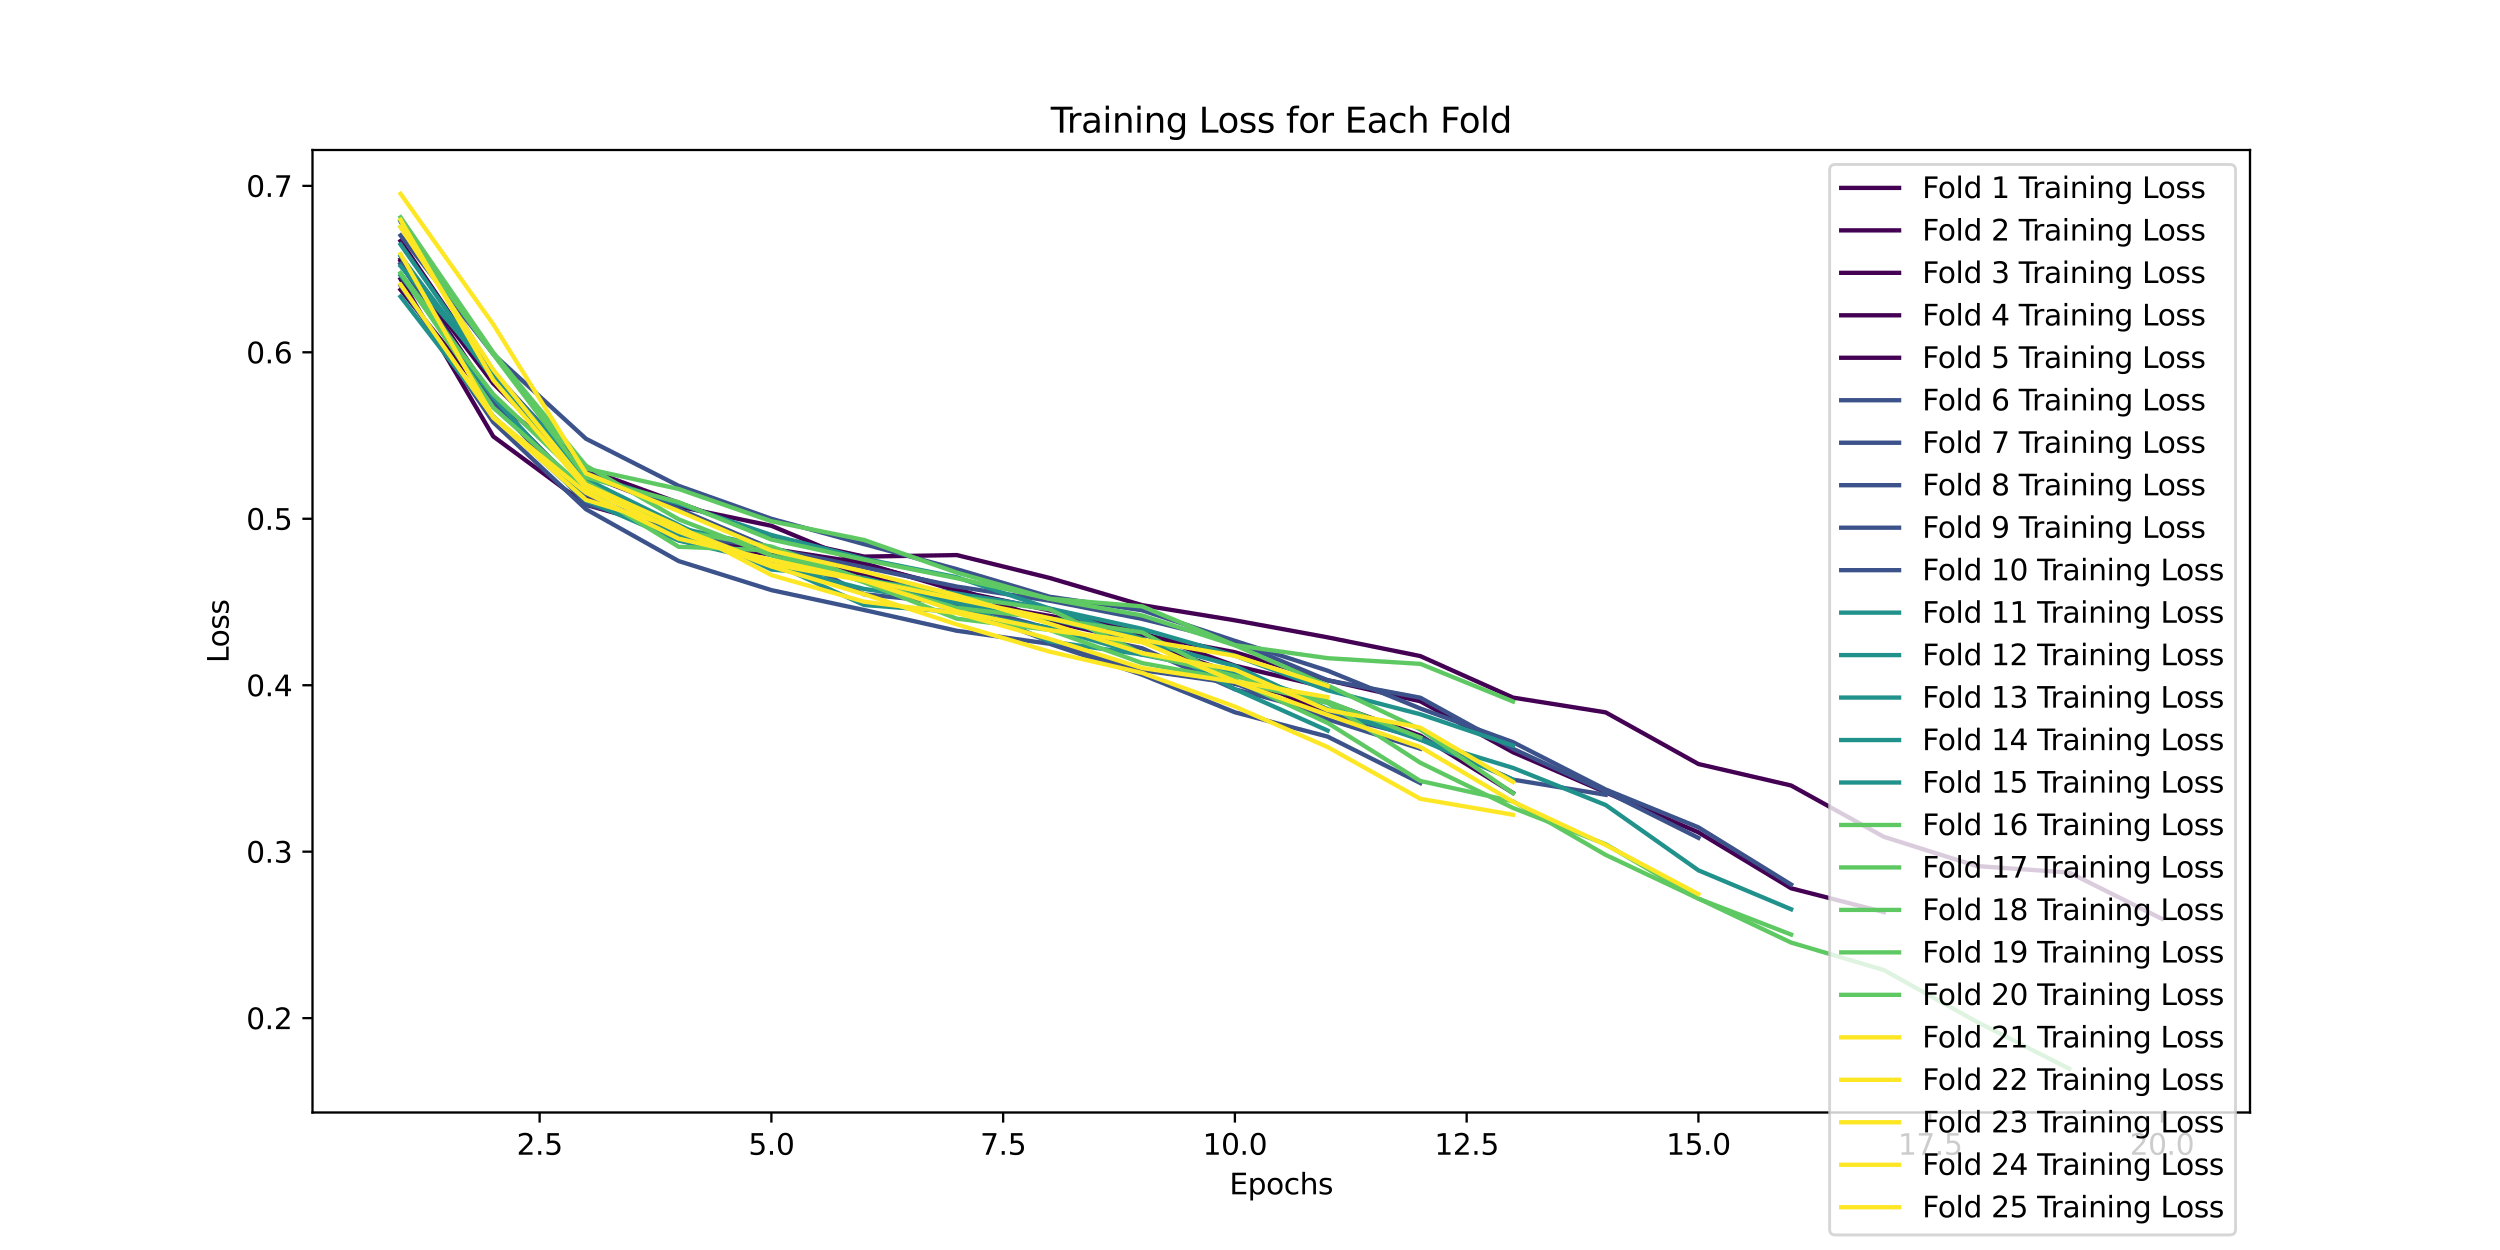 <?xml version="1.0" encoding="utf-8" standalone="no"?>
<!DOCTYPE svg PUBLIC "-//W3C//DTD SVG 1.1//EN"
  "http://www.w3.org/Graphics/SVG/1.1/DTD/svg11.dtd">
<svg xmlns:xlink="http://www.w3.org/1999/xlink" width="864pt" height="432pt" viewBox="0 0 864 432" xmlns="http://www.w3.org/2000/svg" version="1.1">
 <defs>
  <style type="text/css">*{stroke-linejoin: round; stroke-linecap: butt}</style>
 </defs>
 <g id="figure_1">
  <g id="patch_1">
   <path d="M 0 432 
L 864 432 
L 864 0 
L 0 0 
z
" style="fill: #ffffff"/>
  </g>
  <g id="axes_1">
   <g id="patch_2">
    <path d="M 108 384.48 
L 777.6 384.48 
L 777.6 51.84 
L 108 51.84 
z
" style="fill: #ffffff"/>
   </g>
   <g id="matplotlib.axis_1">
    <g id="xtick_1">
     <g id="line2d_1">
      <defs>
       <path id="m4405a9272a" d="M 0 0 
L 0 3.5 
" style="stroke: #000000; stroke-width: 0.8"/>
      </defs>
      <g>
       <use xlink:href="#m4405a9272a" x="186.494" y="384.48" style="stroke: #000000; stroke-width: 0.8"/>
      </g>
     </g>
     <g id="text_1">
      <!-- 2.5 -->
      <g transform="translate(178.542 399.078) scale(0.1 -0.1)">
       <defs>
        <path id="DejaVuSans-32" d="M 1228 531 
L 3431 531 
L 3431 0 
L 469 0 
L 469 531 
Q 828 903 1448 1529 
Q 2069 2156 2228 2338 
Q 2531 2678 2651 2914 
Q 2772 3150 2772 3378 
Q 2772 3750 2511 3984 
Q 2250 4219 1831 4219 
Q 1534 4219 1204 4116 
Q 875 4013 500 3803 
L 500 4441 
Q 881 4594 1212 4672 
Q 1544 4750 1819 4750 
Q 2544 4750 2975 4387 
Q 3406 4025 3406 3419 
Q 3406 3131 3298 2873 
Q 3191 2616 2906 2266 
Q 2828 2175 2409 1742 
Q 1991 1309 1228 531 
z
" transform="scale(0.016)"/>
        <path id="DejaVuSans-2e" d="M 684 794 
L 1344 794 
L 1344 0 
L 684 0 
L 684 794 
z
" transform="scale(0.016)"/>
        <path id="DejaVuSans-35" d="M 691 4666 
L 3169 4666 
L 3169 4134 
L 1269 4134 
L 1269 2991 
Q 1406 3038 1543 3061 
Q 1681 3084 1819 3084 
Q 2600 3084 3056 2656 
Q 3513 2228 3513 1497 
Q 3513 744 3044 326 
Q 2575 -91 1722 -91 
Q 1428 -91 1123 -41 
Q 819 9 494 109 
L 494 744 
Q 775 591 1075 516 
Q 1375 441 1709 441 
Q 2250 441 2565 725 
Q 2881 1009 2881 1497 
Q 2881 1984 2565 2268 
Q 2250 2553 1709 2553 
Q 1456 2553 1204 2497 
Q 953 2441 691 2322 
L 691 4666 
z
" transform="scale(0.016)"/>
       </defs>
       <use xlink:href="#DejaVuSans-32"/>
       <use xlink:href="#DejaVuSans-2e" transform="translate(63.623 0)"/>
       <use xlink:href="#DejaVuSans-35" transform="translate(95.41 0)"/>
      </g>
     </g>
    </g>
    <g id="xtick_2">
     <g id="line2d_2">
      <g>
       <use xlink:href="#m4405a9272a" x="266.589" y="384.48" style="stroke: #000000; stroke-width: 0.8"/>
      </g>
     </g>
     <g id="text_2">
      <!-- 5.0 -->
      <g transform="translate(258.638 399.078) scale(0.1 -0.1)">
       <defs>
        <path id="DejaVuSans-30" d="M 2034 4250 
Q 1547 4250 1301 3770 
Q 1056 3291 1056 2328 
Q 1056 1369 1301 889 
Q 1547 409 2034 409 
Q 2525 409 2770 889 
Q 3016 1369 3016 2328 
Q 3016 3291 2770 3770 
Q 2525 4250 2034 4250 
z
M 2034 4750 
Q 2819 4750 3233 4129 
Q 3647 3509 3647 2328 
Q 3647 1150 3233 529 
Q 2819 -91 2034 -91 
Q 1250 -91 836 529 
Q 422 1150 422 2328 
Q 422 3509 836 4129 
Q 1250 4750 2034 4750 
z
" transform="scale(0.016)"/>
       </defs>
       <use xlink:href="#DejaVuSans-35"/>
       <use xlink:href="#DejaVuSans-2e" transform="translate(63.623 0)"/>
       <use xlink:href="#DejaVuSans-30" transform="translate(95.41 0)"/>
      </g>
     </g>
    </g>
    <g id="xtick_3">
     <g id="line2d_3">
      <g>
       <use xlink:href="#m4405a9272a" x="346.685" y="384.48" style="stroke: #000000; stroke-width: 0.8"/>
      </g>
     </g>
     <g id="text_3">
      <!-- 7.5 -->
      <g transform="translate(338.734 399.078) scale(0.1 -0.1)">
       <defs>
        <path id="DejaVuSans-37" d="M 525 4666 
L 3525 4666 
L 3525 4397 
L 1831 0 
L 1172 0 
L 2766 4134 
L 525 4134 
L 525 4666 
z
" transform="scale(0.016)"/>
       </defs>
       <use xlink:href="#DejaVuSans-37"/>
       <use xlink:href="#DejaVuSans-2e" transform="translate(63.623 0)"/>
       <use xlink:href="#DejaVuSans-35" transform="translate(95.41 0)"/>
      </g>
     </g>
    </g>
    <g id="xtick_4">
     <g id="line2d_4">
      <g>
       <use xlink:href="#m4405a9272a" x="426.781" y="384.48" style="stroke: #000000; stroke-width: 0.8"/>
      </g>
     </g>
     <g id="text_4">
      <!-- 10.0 -->
      <g transform="translate(415.648 399.078) scale(0.1 -0.1)">
       <defs>
        <path id="DejaVuSans-31" d="M 794 531 
L 1825 531 
L 1825 4091 
L 703 3866 
L 703 4441 
L 1819 4666 
L 2450 4666 
L 2450 531 
L 3481 531 
L 3481 0 
L 794 0 
L 794 531 
z
" transform="scale(0.016)"/>
       </defs>
       <use xlink:href="#DejaVuSans-31"/>
       <use xlink:href="#DejaVuSans-30" transform="translate(63.623 0)"/>
       <use xlink:href="#DejaVuSans-2e" transform="translate(127.246 0)"/>
       <use xlink:href="#DejaVuSans-30" transform="translate(159.033 0)"/>
      </g>
     </g>
    </g>
    <g id="xtick_5">
     <g id="line2d_5">
      <g>
       <use xlink:href="#m4405a9272a" x="506.877" y="384.48" style="stroke: #000000; stroke-width: 0.8"/>
      </g>
     </g>
     <g id="text_5">
      <!-- 12.5 -->
      <g transform="translate(495.744 399.078) scale(0.1 -0.1)">
       <use xlink:href="#DejaVuSans-31"/>
       <use xlink:href="#DejaVuSans-32" transform="translate(63.623 0)"/>
       <use xlink:href="#DejaVuSans-2e" transform="translate(127.246 0)"/>
       <use xlink:href="#DejaVuSans-35" transform="translate(159.033 0)"/>
      </g>
     </g>
    </g>
    <g id="xtick_6">
     <g id="line2d_6">
      <g>
       <use xlink:href="#m4405a9272a" x="586.972" y="384.48" style="stroke: #000000; stroke-width: 0.8"/>
      </g>
     </g>
     <g id="text_6">
      <!-- 15.0 -->
      <g transform="translate(575.839 399.078) scale(0.1 -0.1)">
       <use xlink:href="#DejaVuSans-31"/>
       <use xlink:href="#DejaVuSans-35" transform="translate(63.623 0)"/>
       <use xlink:href="#DejaVuSans-2e" transform="translate(127.246 0)"/>
       <use xlink:href="#DejaVuSans-30" transform="translate(159.033 0)"/>
      </g>
     </g>
    </g>
    <g id="xtick_7">
     <g id="line2d_7">
      <g>
       <use xlink:href="#m4405a9272a" x="667.068" y="384.48" style="stroke: #000000; stroke-width: 0.8"/>
      </g>
     </g>
     <g id="text_7">
      <!-- 17.5 -->
      <g transform="translate(655.935 399.078) scale(0.1 -0.1)">
       <use xlink:href="#DejaVuSans-31"/>
       <use xlink:href="#DejaVuSans-37" transform="translate(63.623 0)"/>
       <use xlink:href="#DejaVuSans-2e" transform="translate(127.246 0)"/>
       <use xlink:href="#DejaVuSans-35" transform="translate(159.033 0)"/>
      </g>
     </g>
    </g>
    <g id="xtick_8">
     <g id="line2d_8">
      <g>
       <use xlink:href="#m4405a9272a" x="747.164" y="384.48" style="stroke: #000000; stroke-width: 0.8"/>
      </g>
     </g>
     <g id="text_8">
      <!-- 20.0 -->
      <g transform="translate(736.031 399.078) scale(0.1 -0.1)">
       <use xlink:href="#DejaVuSans-32"/>
       <use xlink:href="#DejaVuSans-30" transform="translate(63.623 0)"/>
       <use xlink:href="#DejaVuSans-2e" transform="translate(127.246 0)"/>
       <use xlink:href="#DejaVuSans-30" transform="translate(159.033 0)"/>
      </g>
     </g>
    </g>
    <g id="text_9">
     <!-- Epochs -->
     <g transform="translate(424.884 412.757) scale(0.1 -0.1)">
      <defs>
       <path id="DejaVuSans-45" d="M 628 4666 
L 3578 4666 
L 3578 4134 
L 1259 4134 
L 1259 2753 
L 3481 2753 
L 3481 2222 
L 1259 2222 
L 1259 531 
L 3634 531 
L 3634 0 
L 628 0 
L 628 4666 
z
" transform="scale(0.016)"/>
       <path id="DejaVuSans-70" d="M 1159 525 
L 1159 -1331 
L 581 -1331 
L 581 3500 
L 1159 3500 
L 1159 2969 
Q 1341 3281 1617 3432 
Q 1894 3584 2278 3584 
Q 2916 3584 3314 3078 
Q 3713 2572 3713 1747 
Q 3713 922 3314 415 
Q 2916 -91 2278 -91 
Q 1894 -91 1617 61 
Q 1341 213 1159 525 
z
M 3116 1747 
Q 3116 2381 2855 2742 
Q 2594 3103 2138 3103 
Q 1681 3103 1420 2742 
Q 1159 2381 1159 1747 
Q 1159 1113 1420 752 
Q 1681 391 2138 391 
Q 2594 391 2855 752 
Q 3116 1113 3116 1747 
z
" transform="scale(0.016)"/>
       <path id="DejaVuSans-6f" d="M 1959 3097 
Q 1497 3097 1228 2736 
Q 959 2375 959 1747 
Q 959 1119 1226 758 
Q 1494 397 1959 397 
Q 2419 397 2687 759 
Q 2956 1122 2956 1747 
Q 2956 2369 2687 2733 
Q 2419 3097 1959 3097 
z
M 1959 3584 
Q 2709 3584 3137 3096 
Q 3566 2609 3566 1747 
Q 3566 888 3137 398 
Q 2709 -91 1959 -91 
Q 1206 -91 779 398 
Q 353 888 353 1747 
Q 353 2609 779 3096 
Q 1206 3584 1959 3584 
z
" transform="scale(0.016)"/>
       <path id="DejaVuSans-63" d="M 3122 3366 
L 3122 2828 
Q 2878 2963 2633 3030 
Q 2388 3097 2138 3097 
Q 1578 3097 1268 2742 
Q 959 2388 959 1747 
Q 959 1106 1268 751 
Q 1578 397 2138 397 
Q 2388 397 2633 464 
Q 2878 531 3122 666 
L 3122 134 
Q 2881 22 2623 -34 
Q 2366 -91 2075 -91 
Q 1284 -91 818 406 
Q 353 903 353 1747 
Q 353 2603 823 3093 
Q 1294 3584 2113 3584 
Q 2378 3584 2631 3529 
Q 2884 3475 3122 3366 
z
" transform="scale(0.016)"/>
       <path id="DejaVuSans-68" d="M 3513 2113 
L 3513 0 
L 2938 0 
L 2938 2094 
Q 2938 2591 2744 2837 
Q 2550 3084 2163 3084 
Q 1697 3084 1428 2787 
Q 1159 2491 1159 1978 
L 1159 0 
L 581 0 
L 581 4863 
L 1159 4863 
L 1159 2956 
Q 1366 3272 1645 3428 
Q 1925 3584 2291 3584 
Q 2894 3584 3203 3211 
Q 3513 2838 3513 2113 
z
" transform="scale(0.016)"/>
       <path id="DejaVuSans-73" d="M 2834 3397 
L 2834 2853 
Q 2591 2978 2328 3040 
Q 2066 3103 1784 3103 
Q 1356 3103 1142 2972 
Q 928 2841 928 2578 
Q 928 2378 1081 2264 
Q 1234 2150 1697 2047 
L 1894 2003 
Q 2506 1872 2764 1633 
Q 3022 1394 3022 966 
Q 3022 478 2636 193 
Q 2250 -91 1575 -91 
Q 1294 -91 989 -36 
Q 684 19 347 128 
L 347 722 
Q 666 556 975 473 
Q 1284 391 1588 391 
Q 1994 391 2212 530 
Q 2431 669 2431 922 
Q 2431 1156 2273 1281 
Q 2116 1406 1581 1522 
L 1381 1569 
Q 847 1681 609 1914 
Q 372 2147 372 2553 
Q 372 3047 722 3315 
Q 1072 3584 1716 3584 
Q 2034 3584 2315 3537 
Q 2597 3491 2834 3397 
z
" transform="scale(0.016)"/>
      </defs>
      <use xlink:href="#DejaVuSans-45"/>
      <use xlink:href="#DejaVuSans-70" transform="translate(63.184 0)"/>
      <use xlink:href="#DejaVuSans-6f" transform="translate(126.66 0)"/>
      <use xlink:href="#DejaVuSans-63" transform="translate(187.842 0)"/>
      <use xlink:href="#DejaVuSans-68" transform="translate(242.822 0)"/>
      <use xlink:href="#DejaVuSans-73" transform="translate(306.201 0)"/>
     </g>
    </g>
   </g>
   <g id="matplotlib.axis_2">
    <g id="ytick_1">
     <g id="line2d_9">
      <defs>
       <path id="m292a7b4e6f" d="M 0 0 
L -3.5 0 
" style="stroke: #000000; stroke-width: 0.8"/>
      </defs>
      <g>
       <use xlink:href="#m292a7b4e6f" x="108" y="351.865" style="stroke: #000000; stroke-width: 0.8"/>
      </g>
     </g>
     <g id="text_10">
      <!-- 0.2 -->
      <g transform="translate(85.097 355.664) scale(0.1 -0.1)">
       <use xlink:href="#DejaVuSans-30"/>
       <use xlink:href="#DejaVuSans-2e" transform="translate(63.623 0)"/>
       <use xlink:href="#DejaVuSans-32" transform="translate(95.41 0)"/>
      </g>
     </g>
    </g>
    <g id="ytick_2">
     <g id="line2d_10">
      <g>
       <use xlink:href="#m292a7b4e6f" x="108" y="294.339" style="stroke: #000000; stroke-width: 0.8"/>
      </g>
     </g>
     <g id="text_11">
      <!-- 0.3 -->
      <g transform="translate(85.097 298.138) scale(0.1 -0.1)">
       <defs>
        <path id="DejaVuSans-33" d="M 2597 2516 
Q 3050 2419 3304 2112 
Q 3559 1806 3559 1356 
Q 3559 666 3084 287 
Q 2609 -91 1734 -91 
Q 1441 -91 1130 -33 
Q 819 25 488 141 
L 488 750 
Q 750 597 1062 519 
Q 1375 441 1716 441 
Q 2309 441 2620 675 
Q 2931 909 2931 1356 
Q 2931 1769 2642 2001 
Q 2353 2234 1838 2234 
L 1294 2234 
L 1294 2753 
L 1863 2753 
Q 2328 2753 2575 2939 
Q 2822 3125 2822 3475 
Q 2822 3834 2567 4026 
Q 2313 4219 1838 4219 
Q 1578 4219 1281 4162 
Q 984 4106 628 3988 
L 628 4550 
Q 988 4650 1302 4700 
Q 1616 4750 1894 4750 
Q 2613 4750 3031 4423 
Q 3450 4097 3450 3541 
Q 3450 3153 3228 2886 
Q 3006 2619 2597 2516 
z
" transform="scale(0.016)"/>
       </defs>
       <use xlink:href="#DejaVuSans-30"/>
       <use xlink:href="#DejaVuSans-2e" transform="translate(63.623 0)"/>
       <use xlink:href="#DejaVuSans-33" transform="translate(95.41 0)"/>
      </g>
     </g>
    </g>
    <g id="ytick_3">
     <g id="line2d_11">
      <g>
       <use xlink:href="#m292a7b4e6f" x="108" y="236.813" style="stroke: #000000; stroke-width: 0.8"/>
      </g>
     </g>
     <g id="text_12">
      <!-- 0.4 -->
      <g transform="translate(85.097 240.612) scale(0.1 -0.1)">
       <defs>
        <path id="DejaVuSans-34" d="M 2419 4116 
L 825 1625 
L 2419 1625 
L 2419 4116 
z
M 2253 4666 
L 3047 4666 
L 3047 1625 
L 3713 1625 
L 3713 1100 
L 3047 1100 
L 3047 0 
L 2419 0 
L 2419 1100 
L 313 1100 
L 313 1709 
L 2253 4666 
z
" transform="scale(0.016)"/>
       </defs>
       <use xlink:href="#DejaVuSans-30"/>
       <use xlink:href="#DejaVuSans-2e" transform="translate(63.623 0)"/>
       <use xlink:href="#DejaVuSans-34" transform="translate(95.41 0)"/>
      </g>
     </g>
    </g>
    <g id="ytick_4">
     <g id="line2d_12">
      <g>
       <use xlink:href="#m292a7b4e6f" x="108" y="179.287" style="stroke: #000000; stroke-width: 0.8"/>
      </g>
     </g>
     <g id="text_13">
      <!-- 0.5 -->
      <g transform="translate(85.097 183.086) scale(0.1 -0.1)">
       <use xlink:href="#DejaVuSans-30"/>
       <use xlink:href="#DejaVuSans-2e" transform="translate(63.623 0)"/>
       <use xlink:href="#DejaVuSans-35" transform="translate(95.41 0)"/>
      </g>
     </g>
    </g>
    <g id="ytick_5">
     <g id="line2d_13">
      <g>
       <use xlink:href="#m292a7b4e6f" x="108" y="121.761" style="stroke: #000000; stroke-width: 0.8"/>
      </g>
     </g>
     <g id="text_14">
      <!-- 0.6 -->
      <g transform="translate(85.097 125.561) scale(0.1 -0.1)">
       <defs>
        <path id="DejaVuSans-36" d="M 2113 2584 
Q 1688 2584 1439 2293 
Q 1191 2003 1191 1497 
Q 1191 994 1439 701 
Q 1688 409 2113 409 
Q 2538 409 2786 701 
Q 3034 994 3034 1497 
Q 3034 2003 2786 2293 
Q 2538 2584 2113 2584 
z
M 3366 4563 
L 3366 3988 
Q 3128 4100 2886 4159 
Q 2644 4219 2406 4219 
Q 1781 4219 1451 3797 
Q 1122 3375 1075 2522 
Q 1259 2794 1537 2939 
Q 1816 3084 2150 3084 
Q 2853 3084 3261 2657 
Q 3669 2231 3669 1497 
Q 3669 778 3244 343 
Q 2819 -91 2113 -91 
Q 1303 -91 875 529 
Q 447 1150 447 2328 
Q 447 3434 972 4092 
Q 1497 4750 2381 4750 
Q 2619 4750 2861 4703 
Q 3103 4656 3366 4563 
z
" transform="scale(0.016)"/>
       </defs>
       <use xlink:href="#DejaVuSans-30"/>
       <use xlink:href="#DejaVuSans-2e" transform="translate(63.623 0)"/>
       <use xlink:href="#DejaVuSans-36" transform="translate(95.41 0)"/>
      </g>
     </g>
    </g>
    <g id="ytick_6">
     <g id="line2d_14">
      <g>
       <use xlink:href="#m292a7b4e6f" x="108" y="64.235" style="stroke: #000000; stroke-width: 0.8"/>
      </g>
     </g>
     <g id="text_15">
      <!-- 0.7 -->
      <g transform="translate(85.097 68.035) scale(0.1 -0.1)">
       <use xlink:href="#DejaVuSans-30"/>
       <use xlink:href="#DejaVuSans-2e" transform="translate(63.623 0)"/>
       <use xlink:href="#DejaVuSans-37" transform="translate(95.41 0)"/>
      </g>
     </g>
    </g>
    <g id="text_16">
     <!-- Loss -->
     <g transform="translate(79.017 229.127) rotate(-90) scale(0.1 -0.1)">
      <defs>
       <path id="DejaVuSans-4c" d="M 628 4666 
L 1259 4666 
L 1259 531 
L 3531 531 
L 3531 0 
L 628 0 
L 628 4666 
z
" transform="scale(0.016)"/>
      </defs>
      <use xlink:href="#DejaVuSans-4c"/>
      <use xlink:href="#DejaVuSans-6f" transform="translate(53.963 0)"/>
      <use xlink:href="#DejaVuSans-73" transform="translate(115.145 0)"/>
      <use xlink:href="#DejaVuSans-73" transform="translate(167.244 0)"/>
     </g>
    </g>
   </g>
   <g id="line2d_15">
    <path d="M 138.436 100.137 
L 170.475 139.875 
L 202.513 171.667 
L 234.551 186.282 
L 266.589 191.768 
L 298.628 200.611 
L 330.666 207.309 
L 362.704 214.586 
L 394.743 219.388 
L 426.781 225.411 
L 458.819 235.073 
L 490.857 242.367 
L 522.896 259.98 
L 554.934 273.827 
L 586.972 287.65 
L 619.011 306.993 
L 651.049 315.223 
" clip-path="url(#p1faa39d042)" style="fill: none; stroke: #440154; stroke-width: 1.5; stroke-linecap: square"/>
   </g>
   <g id="line2d_16">
    <path d="M 138.436 90.208 
L 170.475 132.555 
L 202.513 164.039 
L 234.551 176.346 
L 266.589 189.67 
L 298.628 194.655 
L 330.666 204.146 
L 362.704 210.953 
L 394.743 218.652 
L 426.781 230.057 
L 458.819 237.67 
" clip-path="url(#p1faa39d042)" style="fill: none; stroke: #440154; stroke-width: 1.5; stroke-linecap: square"/>
   </g>
   <g id="line2d_17">
    <path d="M 138.436 83.288 
L 170.475 130.543 
L 202.513 162.098 
L 234.551 173.774 
L 266.589 185.382 
L 298.628 192.359 
L 330.666 191.829 
L 362.704 199.73 
L 394.743 209.152 
L 426.781 214.383 
L 458.819 220.269 
L 490.857 226.745 
L 522.896 241.093 
L 554.934 246.205 
L 586.972 264.042 
L 619.011 271.474 
L 651.049 289.206 
L 683.087 299.305 
L 715.125 301.564 
L 747.164 317.563 
" clip-path="url(#p1faa39d042)" style="fill: none; stroke: #440154; stroke-width: 1.5; stroke-linecap: square"/>
   </g>
   <g id="line2d_18">
    <path d="M 138.436 96.418 
L 170.475 150.84 
L 202.513 174.475 
L 234.551 183.48 
L 266.589 191.641 
L 298.628 198.502 
L 330.666 207.469 
L 362.704 212.851 
L 394.743 218.553 
L 426.781 236.338 
L 458.819 242.679 
L 490.857 254.246 
L 522.896 274.053 
" clip-path="url(#p1faa39d042)" style="fill: none; stroke: #440154; stroke-width: 1.5; stroke-linecap: square"/>
   </g>
   <g id="line2d_19">
    <path d="M 138.436 89.628 
L 170.475 137.882 
L 202.513 163.059 
L 234.551 175.049 
L 266.589 181.717 
L 298.628 195.084 
L 330.666 203.376 
L 362.704 214.745 
L 394.743 221.817 
L 426.781 232.863 
L 458.819 246.472 
" clip-path="url(#p1faa39d042)" style="fill: none; stroke: #440154; stroke-width: 1.5; stroke-linecap: square"/>
   </g>
   <g id="line2d_20">
    <path d="M 138.436 98.671 
L 170.475 145.929 
L 202.513 175.99 
L 234.551 193.915 
L 266.589 203.949 
L 298.628 210.823 
L 330.666 217.993 
L 362.704 222.486 
L 394.743 233.196 
L 426.781 246.171 
L 458.819 254.574 
L 490.857 270.619 
" clip-path="url(#p1faa39d042)" style="fill: none; stroke: #3b528b; stroke-width: 1.5; stroke-linecap: square"/>
   </g>
   <g id="line2d_21">
    <path d="M 138.436 91.19 
L 170.475 138.748 
L 202.513 174.294 
L 234.551 182.743 
L 266.589 194.315 
L 298.628 200.525 
L 330.666 209.529 
L 362.704 221.659 
L 394.743 231.628 
L 426.781 236.195 
L 458.819 248.574 
L 490.857 258.744 
" clip-path="url(#p1faa39d042)" style="fill: none; stroke: #3b528b; stroke-width: 1.5; stroke-linecap: square"/>
   </g>
   <g id="line2d_22">
    <path d="M 138.436 76.515 
L 170.475 128.654 
L 202.513 163.394 
L 234.551 175.912 
L 266.589 189.599 
L 298.628 196.071 
L 330.666 202.726 
L 362.704 207.597 
L 394.743 213.908 
L 426.781 221.768 
L 458.819 235.111 
L 490.857 241.132 
L 522.896 258.777 
L 554.934 273.55 
L 586.972 289.567 
" clip-path="url(#p1faa39d042)" style="fill: none; stroke: #3b528b; stroke-width: 1.5; stroke-linecap: square"/>
   </g>
   <g id="line2d_23">
    <path d="M 138.436 91.161 
L 170.475 138.376 
L 202.513 170.842 
L 234.551 184.943 
L 266.589 189.183 
L 298.628 205.382 
L 330.666 208.598 
L 362.704 217.258 
L 394.743 224.047 
L 426.781 238.214 
L 458.819 246.722 
L 490.857 254.844 
L 522.896 269.449 
L 554.934 274.688 
" clip-path="url(#p1faa39d042)" style="fill: none; stroke: #3b528b; stroke-width: 1.5; stroke-linecap: square"/>
   </g>
   <g id="line2d_24">
    <path d="M 138.436 81.371 
L 170.475 122.355 
L 202.513 151.637 
L 234.551 167.908 
L 266.589 179.295 
L 298.628 188.056 
L 330.666 196.704 
L 362.704 206.228 
L 394.743 210.92 
L 426.781 221.479 
L 458.819 231.784 
L 490.857 244.849 
L 522.896 256.492 
L 554.934 272.854 
L 586.972 285.929 
L 619.011 305.709 
" clip-path="url(#p1faa39d042)" style="fill: none; stroke: #3b528b; stroke-width: 1.5; stroke-linecap: square"/>
   </g>
   <g id="line2d_25">
    <path d="M 138.436 88.518 
L 170.475 130.934 
L 202.513 165.604 
L 234.551 181.404 
L 266.589 196.83 
L 298.628 199.727 
L 330.666 208.329 
L 362.704 213.815 
L 394.743 221.642 
L 426.781 230.186 
L 458.819 245.101 
L 490.857 255.611 
L 522.896 269.435 
" clip-path="url(#p1faa39d042)" style="fill: none; stroke: #21918c; stroke-width: 1.5; stroke-linecap: square"/>
   </g>
   <g id="line2d_26">
    <path d="M 138.436 102.491 
L 170.475 143.919 
L 202.513 172.999 
L 234.551 184.88 
L 266.589 195.464 
L 298.628 203.536 
L 330.666 208.284 
L 362.704 221.654 
L 394.743 226.211 
" clip-path="url(#p1faa39d042)" style="fill: none; stroke: #21918c; stroke-width: 1.5; stroke-linecap: square"/>
   </g>
   <g id="line2d_27">
    <path d="M 138.436 91.948 
L 170.475 129.055 
L 202.513 163.88 
L 234.551 174.126 
L 266.589 184.896 
L 298.628 193.104 
L 330.666 199.511 
L 362.704 210.312 
L 394.743 220.696 
L 426.781 238.18 
L 458.819 252.48 
" clip-path="url(#p1faa39d042)" style="fill: none; stroke: #21918c; stroke-width: 1.5; stroke-linecap: square"/>
   </g>
   <g id="line2d_28">
    <path d="M 138.436 84.487 
L 170.475 130.297 
L 202.513 166.648 
L 234.551 182.464 
L 266.589 189.228 
L 298.628 200.411 
L 330.666 205.116 
L 362.704 210.305 
L 394.743 217.347 
L 426.781 226.599 
L 458.819 238.553 
L 490.857 246.852 
L 522.896 257.668 
" clip-path="url(#p1faa39d042)" style="fill: none; stroke: #21918c; stroke-width: 1.5; stroke-linecap: square"/>
   </g>
   <g id="line2d_29">
    <path d="M 138.436 95.208 
L 170.475 137.293 
L 202.513 172.911 
L 234.551 186.828 
L 266.589 194.389 
L 298.628 209.094 
L 330.666 211.505 
L 362.704 216.915 
L 394.743 226.283 
L 426.781 232.657 
L 458.819 242.699 
L 490.857 255.64 
L 522.896 265.394 
L 554.934 278.218 
L 586.972 300.789 
L 619.011 314.244 
" clip-path="url(#p1faa39d042)" style="fill: none; stroke: #21918c; stroke-width: 1.5; stroke-linecap: square"/>
   </g>
   <g id="line2d_30">
    <path d="M 138.436 75.097 
L 170.475 121.848 
L 202.513 160.951 
L 234.551 179.493 
L 266.589 191.971 
L 298.628 200.903 
L 330.666 210.11 
L 362.704 213.737 
L 394.743 218.571 
L 426.781 235.431 
L 458.819 242.977 
L 490.857 263.612 
L 522.896 279.224 
L 554.934 291.787 
L 586.972 310.555 
L 619.011 325.758 
L 651.049 335.249 
L 683.087 353.09 
L 715.125 369.36 
" clip-path="url(#p1faa39d042)" style="fill: none; stroke: #5ec962; stroke-width: 1.5; stroke-linecap: square"/>
   </g>
   <g id="line2d_31">
    <path d="M 138.436 94.4 
L 170.475 136.264 
L 202.513 166.706 
L 234.551 183.503 
L 266.589 188.898 
L 298.628 200.381 
L 330.666 206.164 
L 362.704 210.584 
L 394.743 225.91 
L 426.781 233.612 
L 458.819 242.399 
L 490.857 254.929 
" clip-path="url(#p1faa39d042)" style="fill: none; stroke: #5ec962; stroke-width: 1.5; stroke-linecap: square"/>
   </g>
   <g id="line2d_32">
    <path d="M 138.436 76.074 
L 170.475 122.146 
L 202.513 161.928 
L 234.551 169.003 
L 266.589 180.144 
L 298.628 186.62 
L 330.666 197.891 
L 362.704 206.96 
L 394.743 212.719 
L 426.781 223.012 
L 458.819 236.873 
L 490.857 252.088 
L 522.896 274.135 
" clip-path="url(#p1faa39d042)" style="fill: none; stroke: #5ec962; stroke-width: 1.5; stroke-linecap: square"/>
   </g>
   <g id="line2d_33">
    <path d="M 138.436 78.426 
L 170.475 122.472 
L 202.513 165.006 
L 234.551 173.547 
L 266.589 186.474 
L 298.628 193.437 
L 330.666 199.833 
L 362.704 206.91 
L 394.743 209.572 
L 426.781 222.96 
L 458.819 227.468 
L 490.857 229.43 
L 522.896 242.439 
" clip-path="url(#p1faa39d042)" style="fill: none; stroke: #5ec962; stroke-width: 1.5; stroke-linecap: square"/>
   </g>
   <g id="line2d_34">
    <path d="M 138.436 94.381 
L 170.475 140.871 
L 202.513 169.347 
L 234.551 188.971 
L 266.589 190.237 
L 298.628 201.255 
L 330.666 213.827 
L 362.704 217.695 
L 394.743 229.164 
L 426.781 235.057 
L 458.819 249.848 
L 490.857 269.902 
L 522.896 276.964 
L 554.934 295.464 
L 586.972 310.578 
L 619.011 322.987 
" clip-path="url(#p1faa39d042)" style="fill: none; stroke: #5ec962; stroke-width: 1.5; stroke-linecap: square"/>
   </g>
   <g id="line2d_35">
    <path d="M 138.436 75.963 
L 170.475 131.353 
L 202.513 168.801 
L 234.551 183.739 
L 266.589 195.781 
L 298.628 205.366 
L 330.666 215.801 
L 362.704 225.201 
L 394.743 232.561 
L 426.781 244.198 
L 458.819 258.179 
L 490.857 276.072 
L 522.896 281.578 
" clip-path="url(#p1faa39d042)" style="fill: none; stroke: #fde725; stroke-width: 1.5; stroke-linecap: square"/>
   </g>
   <g id="line2d_36">
    <path d="M 138.436 98.352 
L 170.475 144.368 
L 202.513 172.742 
L 234.551 182.55 
L 266.589 194.986 
L 298.628 200.674 
L 330.666 211.249 
L 362.704 217.77 
L 394.743 221.965 
L 426.781 235.462 
L 458.819 240.917 
" clip-path="url(#p1faa39d042)" style="fill: none; stroke: #fde725; stroke-width: 1.5; stroke-linecap: square"/>
   </g>
   <g id="line2d_37">
    <path d="M 138.436 66.96 
L 170.475 112.081 
L 202.513 163.606 
L 234.551 176.65 
L 266.589 190.29 
L 298.628 197.514 
L 330.666 205.761 
L 362.704 215.527 
L 394.743 225.724 
L 426.781 231.493 
L 458.819 245.38 
L 490.857 251.468 
L 522.896 270.254 
" clip-path="url(#p1faa39d042)" style="fill: none; stroke: #fde725; stroke-width: 1.5; stroke-linecap: square"/>
   </g>
   <g id="line2d_38">
    <path d="M 138.436 87.798 
L 170.475 144.05 
L 202.513 170.284 
L 234.551 186.168 
L 266.589 193.508 
L 298.628 200.468 
L 330.666 207.026 
L 362.704 213.632 
L 394.743 221.163 
L 426.781 226.669 
L 458.819 237.077 
" clip-path="url(#p1faa39d042)" style="fill: none; stroke: #fde725; stroke-width: 1.5; stroke-linecap: square"/>
   </g>
   <g id="line2d_39">
    <path d="M 138.436 78.481 
L 170.475 127.754 
L 202.513 167.525 
L 234.551 181.926 
L 266.589 198.763 
L 298.628 207.958 
L 330.666 211.875 
L 362.704 220.803 
L 394.743 230.876 
L 426.781 235.645 
L 458.819 247.086 
L 490.857 258.163 
L 522.896 277.084 
L 554.934 292.014 
L 586.972 309.015 
" clip-path="url(#p1faa39d042)" style="fill: none; stroke: #fde725; stroke-width: 1.5; stroke-linecap: square"/>
   </g>
   <g id="patch_3">
    <path d="M 108 384.48 
L 108 51.84 
" style="fill: none; stroke: #000000; stroke-width: 0.8; stroke-linejoin: miter; stroke-linecap: square"/>
   </g>
   <g id="patch_4">
    <path d="M 777.6 384.48 
L 777.6 51.84 
" style="fill: none; stroke: #000000; stroke-width: 0.8; stroke-linejoin: miter; stroke-linecap: square"/>
   </g>
   <g id="patch_5">
    <path d="M 108 384.48 
L 777.6 384.48 
" style="fill: none; stroke: #000000; stroke-width: 0.8; stroke-linejoin: miter; stroke-linecap: square"/>
   </g>
   <g id="patch_6">
    <path d="M 108 51.84 
L 777.6 51.84 
" style="fill: none; stroke: #000000; stroke-width: 0.8; stroke-linejoin: miter; stroke-linecap: square"/>
   </g>
   <g id="text_17">
    <!-- Training Loss for Each Fold -->
    <g transform="translate(363.141 45.84) scale(0.12 -0.12)">
     <defs>
      <path id="DejaVuSans-54" d="M -19 4666 
L 3928 4666 
L 3928 4134 
L 2272 4134 
L 2272 0 
L 1638 0 
L 1638 4134 
L -19 4134 
L -19 4666 
z
" transform="scale(0.016)"/>
      <path id="DejaVuSans-72" d="M 2631 2963 
Q 2534 3019 2420 3045 
Q 2306 3072 2169 3072 
Q 1681 3072 1420 2755 
Q 1159 2438 1159 1844 
L 1159 0 
L 581 0 
L 581 3500 
L 1159 3500 
L 1159 2956 
Q 1341 3275 1631 3429 
Q 1922 3584 2338 3584 
Q 2397 3584 2469 3576 
Q 2541 3569 2628 3553 
L 2631 2963 
z
" transform="scale(0.016)"/>
      <path id="DejaVuSans-61" d="M 2194 1759 
Q 1497 1759 1228 1600 
Q 959 1441 959 1056 
Q 959 750 1161 570 
Q 1363 391 1709 391 
Q 2188 391 2477 730 
Q 2766 1069 2766 1631 
L 2766 1759 
L 2194 1759 
z
M 3341 1997 
L 3341 0 
L 2766 0 
L 2766 531 
Q 2569 213 2275 61 
Q 1981 -91 1556 -91 
Q 1019 -91 701 211 
Q 384 513 384 1019 
Q 384 1609 779 1909 
Q 1175 2209 1959 2209 
L 2766 2209 
L 2766 2266 
Q 2766 2663 2505 2880 
Q 2244 3097 1772 3097 
Q 1472 3097 1187 3025 
Q 903 2953 641 2809 
L 641 3341 
Q 956 3463 1253 3523 
Q 1550 3584 1831 3584 
Q 2591 3584 2966 3190 
Q 3341 2797 3341 1997 
z
" transform="scale(0.016)"/>
      <path id="DejaVuSans-69" d="M 603 3500 
L 1178 3500 
L 1178 0 
L 603 0 
L 603 3500 
z
M 603 4863 
L 1178 4863 
L 1178 4134 
L 603 4134 
L 603 4863 
z
" transform="scale(0.016)"/>
      <path id="DejaVuSans-6e" d="M 3513 2113 
L 3513 0 
L 2938 0 
L 2938 2094 
Q 2938 2591 2744 2837 
Q 2550 3084 2163 3084 
Q 1697 3084 1428 2787 
Q 1159 2491 1159 1978 
L 1159 0 
L 581 0 
L 581 3500 
L 1159 3500 
L 1159 2956 
Q 1366 3272 1645 3428 
Q 1925 3584 2291 3584 
Q 2894 3584 3203 3211 
Q 3513 2838 3513 2113 
z
" transform="scale(0.016)"/>
      <path id="DejaVuSans-67" d="M 2906 1791 
Q 2906 2416 2648 2759 
Q 2391 3103 1925 3103 
Q 1463 3103 1205 2759 
Q 947 2416 947 1791 
Q 947 1169 1205 825 
Q 1463 481 1925 481 
Q 2391 481 2648 825 
Q 2906 1169 2906 1791 
z
M 3481 434 
Q 3481 -459 3084 -895 
Q 2688 -1331 1869 -1331 
Q 1566 -1331 1297 -1286 
Q 1028 -1241 775 -1147 
L 775 -588 
Q 1028 -725 1275 -790 
Q 1522 -856 1778 -856 
Q 2344 -856 2625 -561 
Q 2906 -266 2906 331 
L 2906 616 
Q 2728 306 2450 153 
Q 2172 0 1784 0 
Q 1141 0 747 490 
Q 353 981 353 1791 
Q 353 2603 747 3093 
Q 1141 3584 1784 3584 
Q 2172 3584 2450 3431 
Q 2728 3278 2906 2969 
L 2906 3500 
L 3481 3500 
L 3481 434 
z
" transform="scale(0.016)"/>
      <path id="DejaVuSans-20" transform="scale(0.016)"/>
      <path id="DejaVuSans-66" d="M 2375 4863 
L 2375 4384 
L 1825 4384 
Q 1516 4384 1395 4259 
Q 1275 4134 1275 3809 
L 1275 3500 
L 2222 3500 
L 2222 3053 
L 1275 3053 
L 1275 0 
L 697 0 
L 697 3053 
L 147 3053 
L 147 3500 
L 697 3500 
L 697 3744 
Q 697 4328 969 4595 
Q 1241 4863 1831 4863 
L 2375 4863 
z
" transform="scale(0.016)"/>
      <path id="DejaVuSans-46" d="M 628 4666 
L 3309 4666 
L 3309 4134 
L 1259 4134 
L 1259 2759 
L 3109 2759 
L 3109 2228 
L 1259 2228 
L 1259 0 
L 628 0 
L 628 4666 
z
" transform="scale(0.016)"/>
      <path id="DejaVuSans-6c" d="M 603 4863 
L 1178 4863 
L 1178 0 
L 603 0 
L 603 4863 
z
" transform="scale(0.016)"/>
      <path id="DejaVuSans-64" d="M 2906 2969 
L 2906 4863 
L 3481 4863 
L 3481 0 
L 2906 0 
L 2906 525 
Q 2725 213 2448 61 
Q 2172 -91 1784 -91 
Q 1150 -91 751 415 
Q 353 922 353 1747 
Q 353 2572 751 3078 
Q 1150 3584 1784 3584 
Q 2172 3584 2448 3432 
Q 2725 3281 2906 2969 
z
M 947 1747 
Q 947 1113 1208 752 
Q 1469 391 1925 391 
Q 2381 391 2643 752 
Q 2906 1113 2906 1747 
Q 2906 2381 2643 2742 
Q 2381 3103 1925 3103 
Q 1469 3103 1208 2742 
Q 947 2381 947 1747 
z
" transform="scale(0.016)"/>
     </defs>
     <use xlink:href="#DejaVuSans-54"/>
     <use xlink:href="#DejaVuSans-72" transform="translate(46.334 0)"/>
     <use xlink:href="#DejaVuSans-61" transform="translate(87.447 0)"/>
     <use xlink:href="#DejaVuSans-69" transform="translate(148.727 0)"/>
     <use xlink:href="#DejaVuSans-6e" transform="translate(176.51 0)"/>
     <use xlink:href="#DejaVuSans-69" transform="translate(239.889 0)"/>
     <use xlink:href="#DejaVuSans-6e" transform="translate(267.672 0)"/>
     <use xlink:href="#DejaVuSans-67" transform="translate(331.051 0)"/>
     <use xlink:href="#DejaVuSans-20" transform="translate(394.527 0)"/>
     <use xlink:href="#DejaVuSans-4c" transform="translate(426.314 0)"/>
     <use xlink:href="#DejaVuSans-6f" transform="translate(480.277 0)"/>
     <use xlink:href="#DejaVuSans-73" transform="translate(541.459 0)"/>
     <use xlink:href="#DejaVuSans-73" transform="translate(593.559 0)"/>
     <use xlink:href="#DejaVuSans-20" transform="translate(645.658 0)"/>
     <use xlink:href="#DejaVuSans-66" transform="translate(677.445 0)"/>
     <use xlink:href="#DejaVuSans-6f" transform="translate(712.65 0)"/>
     <use xlink:href="#DejaVuSans-72" transform="translate(773.832 0)"/>
     <use xlink:href="#DejaVuSans-20" transform="translate(814.945 0)"/>
     <use xlink:href="#DejaVuSans-45" transform="translate(846.732 0)"/>
     <use xlink:href="#DejaVuSans-61" transform="translate(909.916 0)"/>
     <use xlink:href="#DejaVuSans-63" transform="translate(971.195 0)"/>
     <use xlink:href="#DejaVuSans-68" transform="translate(1026.176 0)"/>
     <use xlink:href="#DejaVuSans-20" transform="translate(1089.555 0)"/>
     <use xlink:href="#DejaVuSans-46" transform="translate(1121.342 0)"/>
     <use xlink:href="#DejaVuSans-6f" transform="translate(1175.236 0)"/>
     <use xlink:href="#DejaVuSans-6c" transform="translate(1236.418 0)"/>
     <use xlink:href="#DejaVuSans-64" transform="translate(1264.201 0)"/>
    </g>
   </g>
   <g id="legend_1">
    <g id="patch_7">
     <path d="M 634.32 426.793 
L 770.6 426.793 
Q 772.6 426.793 772.6 424.793 
L 772.6 58.84 
Q 772.6 56.84 770.6 56.84 
L 634.32 56.84 
Q 632.32 56.84 632.32 58.84 
L 632.32 424.793 
Q 632.32 426.793 634.32 426.793 
z
" style="fill: #ffffff; opacity: 0.8; stroke: #cccccc; stroke-linejoin: miter"/>
    </g>
    <g id="line2d_40">
     <path d="M 636.32 64.938 
L 646.32 64.938 
L 656.32 64.938 
" style="fill: none; stroke: #440154; stroke-width: 1.5; stroke-linecap: square"/>
    </g>
    <g id="text_18">
     <!-- Fold 1 Training Loss -->
     <g transform="translate(664.32 68.438) scale(0.1 -0.1)">
      <use xlink:href="#DejaVuSans-46"/>
      <use xlink:href="#DejaVuSans-6f" transform="translate(53.895 0)"/>
      <use xlink:href="#DejaVuSans-6c" transform="translate(115.076 0)"/>
      <use xlink:href="#DejaVuSans-64" transform="translate(142.859 0)"/>
      <use xlink:href="#DejaVuSans-20" transform="translate(206.336 0)"/>
      <use xlink:href="#DejaVuSans-31" transform="translate(238.123 0)"/>
      <use xlink:href="#DejaVuSans-20" transform="translate(301.746 0)"/>
      <use xlink:href="#DejaVuSans-54" transform="translate(333.533 0)"/>
      <use xlink:href="#DejaVuSans-72" transform="translate(379.867 0)"/>
      <use xlink:href="#DejaVuSans-61" transform="translate(420.98 0)"/>
      <use xlink:href="#DejaVuSans-69" transform="translate(482.26 0)"/>
      <use xlink:href="#DejaVuSans-6e" transform="translate(510.043 0)"/>
      <use xlink:href="#DejaVuSans-69" transform="translate(573.422 0)"/>
      <use xlink:href="#DejaVuSans-6e" transform="translate(601.205 0)"/>
      <use xlink:href="#DejaVuSans-67" transform="translate(664.584 0)"/>
      <use xlink:href="#DejaVuSans-20" transform="translate(728.061 0)"/>
      <use xlink:href="#DejaVuSans-4c" transform="translate(759.848 0)"/>
      <use xlink:href="#DejaVuSans-6f" transform="translate(813.811 0)"/>
      <use xlink:href="#DejaVuSans-73" transform="translate(874.992 0)"/>
      <use xlink:href="#DejaVuSans-73" transform="translate(927.092 0)"/>
     </g>
    </g>
    <g id="line2d_41">
     <path d="M 636.32 79.617 
L 646.32 79.617 
L 656.32 79.617 
" style="fill: none; stroke: #440154; stroke-width: 1.5; stroke-linecap: square"/>
    </g>
    <g id="text_19">
     <!-- Fold 2 Training Loss -->
     <g transform="translate(664.32 83.117) scale(0.1 -0.1)">
      <use xlink:href="#DejaVuSans-46"/>
      <use xlink:href="#DejaVuSans-6f" transform="translate(53.895 0)"/>
      <use xlink:href="#DejaVuSans-6c" transform="translate(115.076 0)"/>
      <use xlink:href="#DejaVuSans-64" transform="translate(142.859 0)"/>
      <use xlink:href="#DejaVuSans-20" transform="translate(206.336 0)"/>
      <use xlink:href="#DejaVuSans-32" transform="translate(238.123 0)"/>
      <use xlink:href="#DejaVuSans-20" transform="translate(301.746 0)"/>
      <use xlink:href="#DejaVuSans-54" transform="translate(333.533 0)"/>
      <use xlink:href="#DejaVuSans-72" transform="translate(379.867 0)"/>
      <use xlink:href="#DejaVuSans-61" transform="translate(420.98 0)"/>
      <use xlink:href="#DejaVuSans-69" transform="translate(482.26 0)"/>
      <use xlink:href="#DejaVuSans-6e" transform="translate(510.043 0)"/>
      <use xlink:href="#DejaVuSans-69" transform="translate(573.422 0)"/>
      <use xlink:href="#DejaVuSans-6e" transform="translate(601.205 0)"/>
      <use xlink:href="#DejaVuSans-67" transform="translate(664.584 0)"/>
      <use xlink:href="#DejaVuSans-20" transform="translate(728.061 0)"/>
      <use xlink:href="#DejaVuSans-4c" transform="translate(759.848 0)"/>
      <use xlink:href="#DejaVuSans-6f" transform="translate(813.811 0)"/>
      <use xlink:href="#DejaVuSans-73" transform="translate(874.992 0)"/>
      <use xlink:href="#DejaVuSans-73" transform="translate(927.092 0)"/>
     </g>
    </g>
    <g id="line2d_42">
     <path d="M 636.32 94.295 
L 646.32 94.295 
L 656.32 94.295 
" style="fill: none; stroke: #440154; stroke-width: 1.5; stroke-linecap: square"/>
    </g>
    <g id="text_20">
     <!-- Fold 3 Training Loss -->
     <g transform="translate(664.32 97.795) scale(0.1 -0.1)">
      <use xlink:href="#DejaVuSans-46"/>
      <use xlink:href="#DejaVuSans-6f" transform="translate(53.895 0)"/>
      <use xlink:href="#DejaVuSans-6c" transform="translate(115.076 0)"/>
      <use xlink:href="#DejaVuSans-64" transform="translate(142.859 0)"/>
      <use xlink:href="#DejaVuSans-20" transform="translate(206.336 0)"/>
      <use xlink:href="#DejaVuSans-33" transform="translate(238.123 0)"/>
      <use xlink:href="#DejaVuSans-20" transform="translate(301.746 0)"/>
      <use xlink:href="#DejaVuSans-54" transform="translate(333.533 0)"/>
      <use xlink:href="#DejaVuSans-72" transform="translate(379.867 0)"/>
      <use xlink:href="#DejaVuSans-61" transform="translate(420.98 0)"/>
      <use xlink:href="#DejaVuSans-69" transform="translate(482.26 0)"/>
      <use xlink:href="#DejaVuSans-6e" transform="translate(510.043 0)"/>
      <use xlink:href="#DejaVuSans-69" transform="translate(573.422 0)"/>
      <use xlink:href="#DejaVuSans-6e" transform="translate(601.205 0)"/>
      <use xlink:href="#DejaVuSans-67" transform="translate(664.584 0)"/>
      <use xlink:href="#DejaVuSans-20" transform="translate(728.061 0)"/>
      <use xlink:href="#DejaVuSans-4c" transform="translate(759.848 0)"/>
      <use xlink:href="#DejaVuSans-6f" transform="translate(813.811 0)"/>
      <use xlink:href="#DejaVuSans-73" transform="translate(874.992 0)"/>
      <use xlink:href="#DejaVuSans-73" transform="translate(927.092 0)"/>
     </g>
    </g>
    <g id="line2d_43">
     <path d="M 636.32 108.973 
L 646.32 108.973 
L 656.32 108.973 
" style="fill: none; stroke: #440154; stroke-width: 1.5; stroke-linecap: square"/>
    </g>
    <g id="text_21">
     <!-- Fold 4 Training Loss -->
     <g transform="translate(664.32 112.473) scale(0.1 -0.1)">
      <use xlink:href="#DejaVuSans-46"/>
      <use xlink:href="#DejaVuSans-6f" transform="translate(53.895 0)"/>
      <use xlink:href="#DejaVuSans-6c" transform="translate(115.076 0)"/>
      <use xlink:href="#DejaVuSans-64" transform="translate(142.859 0)"/>
      <use xlink:href="#DejaVuSans-20" transform="translate(206.336 0)"/>
      <use xlink:href="#DejaVuSans-34" transform="translate(238.123 0)"/>
      <use xlink:href="#DejaVuSans-20" transform="translate(301.746 0)"/>
      <use xlink:href="#DejaVuSans-54" transform="translate(333.533 0)"/>
      <use xlink:href="#DejaVuSans-72" transform="translate(379.867 0)"/>
      <use xlink:href="#DejaVuSans-61" transform="translate(420.98 0)"/>
      <use xlink:href="#DejaVuSans-69" transform="translate(482.26 0)"/>
      <use xlink:href="#DejaVuSans-6e" transform="translate(510.043 0)"/>
      <use xlink:href="#DejaVuSans-69" transform="translate(573.422 0)"/>
      <use xlink:href="#DejaVuSans-6e" transform="translate(601.205 0)"/>
      <use xlink:href="#DejaVuSans-67" transform="translate(664.584 0)"/>
      <use xlink:href="#DejaVuSans-20" transform="translate(728.061 0)"/>
      <use xlink:href="#DejaVuSans-4c" transform="translate(759.848 0)"/>
      <use xlink:href="#DejaVuSans-6f" transform="translate(813.811 0)"/>
      <use xlink:href="#DejaVuSans-73" transform="translate(874.992 0)"/>
      <use xlink:href="#DejaVuSans-73" transform="translate(927.092 0)"/>
     </g>
    </g>
    <g id="line2d_44">
     <path d="M 636.32 123.651 
L 646.32 123.651 
L 656.32 123.651 
" style="fill: none; stroke: #440154; stroke-width: 1.5; stroke-linecap: square"/>
    </g>
    <g id="text_22">
     <!-- Fold 5 Training Loss -->
     <g transform="translate(664.32 127.151) scale(0.1 -0.1)">
      <use xlink:href="#DejaVuSans-46"/>
      <use xlink:href="#DejaVuSans-6f" transform="translate(53.895 0)"/>
      <use xlink:href="#DejaVuSans-6c" transform="translate(115.076 0)"/>
      <use xlink:href="#DejaVuSans-64" transform="translate(142.859 0)"/>
      <use xlink:href="#DejaVuSans-20" transform="translate(206.336 0)"/>
      <use xlink:href="#DejaVuSans-35" transform="translate(238.123 0)"/>
      <use xlink:href="#DejaVuSans-20" transform="translate(301.746 0)"/>
      <use xlink:href="#DejaVuSans-54" transform="translate(333.533 0)"/>
      <use xlink:href="#DejaVuSans-72" transform="translate(379.867 0)"/>
      <use xlink:href="#DejaVuSans-61" transform="translate(420.98 0)"/>
      <use xlink:href="#DejaVuSans-69" transform="translate(482.26 0)"/>
      <use xlink:href="#DejaVuSans-6e" transform="translate(510.043 0)"/>
      <use xlink:href="#DejaVuSans-69" transform="translate(573.422 0)"/>
      <use xlink:href="#DejaVuSans-6e" transform="translate(601.205 0)"/>
      <use xlink:href="#DejaVuSans-67" transform="translate(664.584 0)"/>
      <use xlink:href="#DejaVuSans-20" transform="translate(728.061 0)"/>
      <use xlink:href="#DejaVuSans-4c" transform="translate(759.848 0)"/>
      <use xlink:href="#DejaVuSans-6f" transform="translate(813.811 0)"/>
      <use xlink:href="#DejaVuSans-73" transform="translate(874.992 0)"/>
      <use xlink:href="#DejaVuSans-73" transform="translate(927.092 0)"/>
     </g>
    </g>
    <g id="line2d_45">
     <path d="M 636.32 138.329 
L 646.32 138.329 
L 656.32 138.329 
" style="fill: none; stroke: #3b528b; stroke-width: 1.5; stroke-linecap: square"/>
    </g>
    <g id="text_23">
     <!-- Fold 6 Training Loss -->
     <g transform="translate(664.32 141.829) scale(0.1 -0.1)">
      <use xlink:href="#DejaVuSans-46"/>
      <use xlink:href="#DejaVuSans-6f" transform="translate(53.895 0)"/>
      <use xlink:href="#DejaVuSans-6c" transform="translate(115.076 0)"/>
      <use xlink:href="#DejaVuSans-64" transform="translate(142.859 0)"/>
      <use xlink:href="#DejaVuSans-20" transform="translate(206.336 0)"/>
      <use xlink:href="#DejaVuSans-36" transform="translate(238.123 0)"/>
      <use xlink:href="#DejaVuSans-20" transform="translate(301.746 0)"/>
      <use xlink:href="#DejaVuSans-54" transform="translate(333.533 0)"/>
      <use xlink:href="#DejaVuSans-72" transform="translate(379.867 0)"/>
      <use xlink:href="#DejaVuSans-61" transform="translate(420.98 0)"/>
      <use xlink:href="#DejaVuSans-69" transform="translate(482.26 0)"/>
      <use xlink:href="#DejaVuSans-6e" transform="translate(510.043 0)"/>
      <use xlink:href="#DejaVuSans-69" transform="translate(573.422 0)"/>
      <use xlink:href="#DejaVuSans-6e" transform="translate(601.205 0)"/>
      <use xlink:href="#DejaVuSans-67" transform="translate(664.584 0)"/>
      <use xlink:href="#DejaVuSans-20" transform="translate(728.061 0)"/>
      <use xlink:href="#DejaVuSans-4c" transform="translate(759.848 0)"/>
      <use xlink:href="#DejaVuSans-6f" transform="translate(813.811 0)"/>
      <use xlink:href="#DejaVuSans-73" transform="translate(874.992 0)"/>
      <use xlink:href="#DejaVuSans-73" transform="translate(927.092 0)"/>
     </g>
    </g>
    <g id="line2d_46">
     <path d="M 636.32 153.007 
L 646.32 153.007 
L 656.32 153.007 
" style="fill: none; stroke: #3b528b; stroke-width: 1.5; stroke-linecap: square"/>
    </g>
    <g id="text_24">
     <!-- Fold 7 Training Loss -->
     <g transform="translate(664.32 156.507) scale(0.1 -0.1)">
      <use xlink:href="#DejaVuSans-46"/>
      <use xlink:href="#DejaVuSans-6f" transform="translate(53.895 0)"/>
      <use xlink:href="#DejaVuSans-6c" transform="translate(115.076 0)"/>
      <use xlink:href="#DejaVuSans-64" transform="translate(142.859 0)"/>
      <use xlink:href="#DejaVuSans-20" transform="translate(206.336 0)"/>
      <use xlink:href="#DejaVuSans-37" transform="translate(238.123 0)"/>
      <use xlink:href="#DejaVuSans-20" transform="translate(301.746 0)"/>
      <use xlink:href="#DejaVuSans-54" transform="translate(333.533 0)"/>
      <use xlink:href="#DejaVuSans-72" transform="translate(379.867 0)"/>
      <use xlink:href="#DejaVuSans-61" transform="translate(420.98 0)"/>
      <use xlink:href="#DejaVuSans-69" transform="translate(482.26 0)"/>
      <use xlink:href="#DejaVuSans-6e" transform="translate(510.043 0)"/>
      <use xlink:href="#DejaVuSans-69" transform="translate(573.422 0)"/>
      <use xlink:href="#DejaVuSans-6e" transform="translate(601.205 0)"/>
      <use xlink:href="#DejaVuSans-67" transform="translate(664.584 0)"/>
      <use xlink:href="#DejaVuSans-20" transform="translate(728.061 0)"/>
      <use xlink:href="#DejaVuSans-4c" transform="translate(759.848 0)"/>
      <use xlink:href="#DejaVuSans-6f" transform="translate(813.811 0)"/>
      <use xlink:href="#DejaVuSans-73" transform="translate(874.992 0)"/>
      <use xlink:href="#DejaVuSans-73" transform="translate(927.092 0)"/>
     </g>
    </g>
    <g id="line2d_47">
     <path d="M 636.32 167.685 
L 646.32 167.685 
L 656.32 167.685 
" style="fill: none; stroke: #3b528b; stroke-width: 1.5; stroke-linecap: square"/>
    </g>
    <g id="text_25">
     <!-- Fold 8 Training Loss -->
     <g transform="translate(664.32 171.185) scale(0.1 -0.1)">
      <defs>
       <path id="DejaVuSans-38" d="M 2034 2216 
Q 1584 2216 1326 1975 
Q 1069 1734 1069 1313 
Q 1069 891 1326 650 
Q 1584 409 2034 409 
Q 2484 409 2743 651 
Q 3003 894 3003 1313 
Q 3003 1734 2745 1975 
Q 2488 2216 2034 2216 
z
M 1403 2484 
Q 997 2584 770 2862 
Q 544 3141 544 3541 
Q 544 4100 942 4425 
Q 1341 4750 2034 4750 
Q 2731 4750 3128 4425 
Q 3525 4100 3525 3541 
Q 3525 3141 3298 2862 
Q 3072 2584 2669 2484 
Q 3125 2378 3379 2068 
Q 3634 1759 3634 1313 
Q 3634 634 3220 271 
Q 2806 -91 2034 -91 
Q 1263 -91 848 271 
Q 434 634 434 1313 
Q 434 1759 690 2068 
Q 947 2378 1403 2484 
z
M 1172 3481 
Q 1172 3119 1398 2916 
Q 1625 2713 2034 2713 
Q 2441 2713 2670 2916 
Q 2900 3119 2900 3481 
Q 2900 3844 2670 4047 
Q 2441 4250 2034 4250 
Q 1625 4250 1398 4047 
Q 1172 3844 1172 3481 
z
" transform="scale(0.016)"/>
      </defs>
      <use xlink:href="#DejaVuSans-46"/>
      <use xlink:href="#DejaVuSans-6f" transform="translate(53.895 0)"/>
      <use xlink:href="#DejaVuSans-6c" transform="translate(115.076 0)"/>
      <use xlink:href="#DejaVuSans-64" transform="translate(142.859 0)"/>
      <use xlink:href="#DejaVuSans-20" transform="translate(206.336 0)"/>
      <use xlink:href="#DejaVuSans-38" transform="translate(238.123 0)"/>
      <use xlink:href="#DejaVuSans-20" transform="translate(301.746 0)"/>
      <use xlink:href="#DejaVuSans-54" transform="translate(333.533 0)"/>
      <use xlink:href="#DejaVuSans-72" transform="translate(379.867 0)"/>
      <use xlink:href="#DejaVuSans-61" transform="translate(420.98 0)"/>
      <use xlink:href="#DejaVuSans-69" transform="translate(482.26 0)"/>
      <use xlink:href="#DejaVuSans-6e" transform="translate(510.043 0)"/>
      <use xlink:href="#DejaVuSans-69" transform="translate(573.422 0)"/>
      <use xlink:href="#DejaVuSans-6e" transform="translate(601.205 0)"/>
      <use xlink:href="#DejaVuSans-67" transform="translate(664.584 0)"/>
      <use xlink:href="#DejaVuSans-20" transform="translate(728.061 0)"/>
      <use xlink:href="#DejaVuSans-4c" transform="translate(759.848 0)"/>
      <use xlink:href="#DejaVuSans-6f" transform="translate(813.811 0)"/>
      <use xlink:href="#DejaVuSans-73" transform="translate(874.992 0)"/>
      <use xlink:href="#DejaVuSans-73" transform="translate(927.092 0)"/>
     </g>
    </g>
    <g id="line2d_48">
     <path d="M 636.32 182.363 
L 646.32 182.363 
L 656.32 182.363 
" style="fill: none; stroke: #3b528b; stroke-width: 1.5; stroke-linecap: square"/>
    </g>
    <g id="text_26">
     <!-- Fold 9 Training Loss -->
     <g transform="translate(664.32 185.863) scale(0.1 -0.1)">
      <defs>
       <path id="DejaVuSans-39" d="M 703 97 
L 703 672 
Q 941 559 1184 500 
Q 1428 441 1663 441 
Q 2288 441 2617 861 
Q 2947 1281 2994 2138 
Q 2813 1869 2534 1725 
Q 2256 1581 1919 1581 
Q 1219 1581 811 2004 
Q 403 2428 403 3163 
Q 403 3881 828 4315 
Q 1253 4750 1959 4750 
Q 2769 4750 3195 4129 
Q 3622 3509 3622 2328 
Q 3622 1225 3098 567 
Q 2575 -91 1691 -91 
Q 1453 -91 1209 -44 
Q 966 3 703 97 
z
M 1959 2075 
Q 2384 2075 2632 2365 
Q 2881 2656 2881 3163 
Q 2881 3666 2632 3958 
Q 2384 4250 1959 4250 
Q 1534 4250 1286 3958 
Q 1038 3666 1038 3163 
Q 1038 2656 1286 2365 
Q 1534 2075 1959 2075 
z
" transform="scale(0.016)"/>
      </defs>
      <use xlink:href="#DejaVuSans-46"/>
      <use xlink:href="#DejaVuSans-6f" transform="translate(53.895 0)"/>
      <use xlink:href="#DejaVuSans-6c" transform="translate(115.076 0)"/>
      <use xlink:href="#DejaVuSans-64" transform="translate(142.859 0)"/>
      <use xlink:href="#DejaVuSans-20" transform="translate(206.336 0)"/>
      <use xlink:href="#DejaVuSans-39" transform="translate(238.123 0)"/>
      <use xlink:href="#DejaVuSans-20" transform="translate(301.746 0)"/>
      <use xlink:href="#DejaVuSans-54" transform="translate(333.533 0)"/>
      <use xlink:href="#DejaVuSans-72" transform="translate(379.867 0)"/>
      <use xlink:href="#DejaVuSans-61" transform="translate(420.98 0)"/>
      <use xlink:href="#DejaVuSans-69" transform="translate(482.26 0)"/>
      <use xlink:href="#DejaVuSans-6e" transform="translate(510.043 0)"/>
      <use xlink:href="#DejaVuSans-69" transform="translate(573.422 0)"/>
      <use xlink:href="#DejaVuSans-6e" transform="translate(601.205 0)"/>
      <use xlink:href="#DejaVuSans-67" transform="translate(664.584 0)"/>
      <use xlink:href="#DejaVuSans-20" transform="translate(728.061 0)"/>
      <use xlink:href="#DejaVuSans-4c" transform="translate(759.848 0)"/>
      <use xlink:href="#DejaVuSans-6f" transform="translate(813.811 0)"/>
      <use xlink:href="#DejaVuSans-73" transform="translate(874.992 0)"/>
      <use xlink:href="#DejaVuSans-73" transform="translate(927.092 0)"/>
     </g>
    </g>
    <g id="line2d_49">
     <path d="M 636.32 197.042 
L 646.32 197.042 
L 656.32 197.042 
" style="fill: none; stroke: #3b528b; stroke-width: 1.5; stroke-linecap: square"/>
    </g>
    <g id="text_27">
     <!-- Fold 10 Training Loss -->
     <g transform="translate(664.32 200.542) scale(0.1 -0.1)">
      <use xlink:href="#DejaVuSans-46"/>
      <use xlink:href="#DejaVuSans-6f" transform="translate(53.895 0)"/>
      <use xlink:href="#DejaVuSans-6c" transform="translate(115.076 0)"/>
      <use xlink:href="#DejaVuSans-64" transform="translate(142.859 0)"/>
      <use xlink:href="#DejaVuSans-20" transform="translate(206.336 0)"/>
      <use xlink:href="#DejaVuSans-31" transform="translate(238.123 0)"/>
      <use xlink:href="#DejaVuSans-30" transform="translate(301.746 0)"/>
      <use xlink:href="#DejaVuSans-20" transform="translate(365.369 0)"/>
      <use xlink:href="#DejaVuSans-54" transform="translate(397.156 0)"/>
      <use xlink:href="#DejaVuSans-72" transform="translate(443.49 0)"/>
      <use xlink:href="#DejaVuSans-61" transform="translate(484.604 0)"/>
      <use xlink:href="#DejaVuSans-69" transform="translate(545.883 0)"/>
      <use xlink:href="#DejaVuSans-6e" transform="translate(573.666 0)"/>
      <use xlink:href="#DejaVuSans-69" transform="translate(637.045 0)"/>
      <use xlink:href="#DejaVuSans-6e" transform="translate(664.828 0)"/>
      <use xlink:href="#DejaVuSans-67" transform="translate(728.207 0)"/>
      <use xlink:href="#DejaVuSans-20" transform="translate(791.684 0)"/>
      <use xlink:href="#DejaVuSans-4c" transform="translate(823.471 0)"/>
      <use xlink:href="#DejaVuSans-6f" transform="translate(877.434 0)"/>
      <use xlink:href="#DejaVuSans-73" transform="translate(938.615 0)"/>
      <use xlink:href="#DejaVuSans-73" transform="translate(990.715 0)"/>
     </g>
    </g>
    <g id="line2d_50">
     <path d="M 636.32 211.72 
L 646.32 211.72 
L 656.32 211.72 
" style="fill: none; stroke: #21918c; stroke-width: 1.5; stroke-linecap: square"/>
    </g>
    <g id="text_28">
     <!-- Fold 11 Training Loss -->
     <g transform="translate(664.32 215.22) scale(0.1 -0.1)">
      <use xlink:href="#DejaVuSans-46"/>
      <use xlink:href="#DejaVuSans-6f" transform="translate(53.895 0)"/>
      <use xlink:href="#DejaVuSans-6c" transform="translate(115.076 0)"/>
      <use xlink:href="#DejaVuSans-64" transform="translate(142.859 0)"/>
      <use xlink:href="#DejaVuSans-20" transform="translate(206.336 0)"/>
      <use xlink:href="#DejaVuSans-31" transform="translate(238.123 0)"/>
      <use xlink:href="#DejaVuSans-31" transform="translate(301.746 0)"/>
      <use xlink:href="#DejaVuSans-20" transform="translate(365.369 0)"/>
      <use xlink:href="#DejaVuSans-54" transform="translate(397.156 0)"/>
      <use xlink:href="#DejaVuSans-72" transform="translate(443.49 0)"/>
      <use xlink:href="#DejaVuSans-61" transform="translate(484.604 0)"/>
      <use xlink:href="#DejaVuSans-69" transform="translate(545.883 0)"/>
      <use xlink:href="#DejaVuSans-6e" transform="translate(573.666 0)"/>
      <use xlink:href="#DejaVuSans-69" transform="translate(637.045 0)"/>
      <use xlink:href="#DejaVuSans-6e" transform="translate(664.828 0)"/>
      <use xlink:href="#DejaVuSans-67" transform="translate(728.207 0)"/>
      <use xlink:href="#DejaVuSans-20" transform="translate(791.684 0)"/>
      <use xlink:href="#DejaVuSans-4c" transform="translate(823.471 0)"/>
      <use xlink:href="#DejaVuSans-6f" transform="translate(877.434 0)"/>
      <use xlink:href="#DejaVuSans-73" transform="translate(938.615 0)"/>
      <use xlink:href="#DejaVuSans-73" transform="translate(990.715 0)"/>
     </g>
    </g>
    <g id="line2d_51">
     <path d="M 636.32 226.398 
L 646.32 226.398 
L 656.32 226.398 
" style="fill: none; stroke: #21918c; stroke-width: 1.5; stroke-linecap: square"/>
    </g>
    <g id="text_29">
     <!-- Fold 12 Training Loss -->
     <g transform="translate(664.32 229.898) scale(0.1 -0.1)">
      <use xlink:href="#DejaVuSans-46"/>
      <use xlink:href="#DejaVuSans-6f" transform="translate(53.895 0)"/>
      <use xlink:href="#DejaVuSans-6c" transform="translate(115.076 0)"/>
      <use xlink:href="#DejaVuSans-64" transform="translate(142.859 0)"/>
      <use xlink:href="#DejaVuSans-20" transform="translate(206.336 0)"/>
      <use xlink:href="#DejaVuSans-31" transform="translate(238.123 0)"/>
      <use xlink:href="#DejaVuSans-32" transform="translate(301.746 0)"/>
      <use xlink:href="#DejaVuSans-20" transform="translate(365.369 0)"/>
      <use xlink:href="#DejaVuSans-54" transform="translate(397.156 0)"/>
      <use xlink:href="#DejaVuSans-72" transform="translate(443.49 0)"/>
      <use xlink:href="#DejaVuSans-61" transform="translate(484.604 0)"/>
      <use xlink:href="#DejaVuSans-69" transform="translate(545.883 0)"/>
      <use xlink:href="#DejaVuSans-6e" transform="translate(573.666 0)"/>
      <use xlink:href="#DejaVuSans-69" transform="translate(637.045 0)"/>
      <use xlink:href="#DejaVuSans-6e" transform="translate(664.828 0)"/>
      <use xlink:href="#DejaVuSans-67" transform="translate(728.207 0)"/>
      <use xlink:href="#DejaVuSans-20" transform="translate(791.684 0)"/>
      <use xlink:href="#DejaVuSans-4c" transform="translate(823.471 0)"/>
      <use xlink:href="#DejaVuSans-6f" transform="translate(877.434 0)"/>
      <use xlink:href="#DejaVuSans-73" transform="translate(938.615 0)"/>
      <use xlink:href="#DejaVuSans-73" transform="translate(990.715 0)"/>
     </g>
    </g>
    <g id="line2d_52">
     <path d="M 636.32 241.076 
L 646.32 241.076 
L 656.32 241.076 
" style="fill: none; stroke: #21918c; stroke-width: 1.5; stroke-linecap: square"/>
    </g>
    <g id="text_30">
     <!-- Fold 13 Training Loss -->
     <g transform="translate(664.32 244.576) scale(0.1 -0.1)">
      <use xlink:href="#DejaVuSans-46"/>
      <use xlink:href="#DejaVuSans-6f" transform="translate(53.895 0)"/>
      <use xlink:href="#DejaVuSans-6c" transform="translate(115.076 0)"/>
      <use xlink:href="#DejaVuSans-64" transform="translate(142.859 0)"/>
      <use xlink:href="#DejaVuSans-20" transform="translate(206.336 0)"/>
      <use xlink:href="#DejaVuSans-31" transform="translate(238.123 0)"/>
      <use xlink:href="#DejaVuSans-33" transform="translate(301.746 0)"/>
      <use xlink:href="#DejaVuSans-20" transform="translate(365.369 0)"/>
      <use xlink:href="#DejaVuSans-54" transform="translate(397.156 0)"/>
      <use xlink:href="#DejaVuSans-72" transform="translate(443.49 0)"/>
      <use xlink:href="#DejaVuSans-61" transform="translate(484.604 0)"/>
      <use xlink:href="#DejaVuSans-69" transform="translate(545.883 0)"/>
      <use xlink:href="#DejaVuSans-6e" transform="translate(573.666 0)"/>
      <use xlink:href="#DejaVuSans-69" transform="translate(637.045 0)"/>
      <use xlink:href="#DejaVuSans-6e" transform="translate(664.828 0)"/>
      <use xlink:href="#DejaVuSans-67" transform="translate(728.207 0)"/>
      <use xlink:href="#DejaVuSans-20" transform="translate(791.684 0)"/>
      <use xlink:href="#DejaVuSans-4c" transform="translate(823.471 0)"/>
      <use xlink:href="#DejaVuSans-6f" transform="translate(877.434 0)"/>
      <use xlink:href="#DejaVuSans-73" transform="translate(938.615 0)"/>
      <use xlink:href="#DejaVuSans-73" transform="translate(990.715 0)"/>
     </g>
    </g>
    <g id="line2d_53">
     <path d="M 636.32 255.754 
L 646.32 255.754 
L 656.32 255.754 
" style="fill: none; stroke: #21918c; stroke-width: 1.5; stroke-linecap: square"/>
    </g>
    <g id="text_31">
     <!-- Fold 14 Training Loss -->
     <g transform="translate(664.32 259.254) scale(0.1 -0.1)">
      <use xlink:href="#DejaVuSans-46"/>
      <use xlink:href="#DejaVuSans-6f" transform="translate(53.895 0)"/>
      <use xlink:href="#DejaVuSans-6c" transform="translate(115.076 0)"/>
      <use xlink:href="#DejaVuSans-64" transform="translate(142.859 0)"/>
      <use xlink:href="#DejaVuSans-20" transform="translate(206.336 0)"/>
      <use xlink:href="#DejaVuSans-31" transform="translate(238.123 0)"/>
      <use xlink:href="#DejaVuSans-34" transform="translate(301.746 0)"/>
      <use xlink:href="#DejaVuSans-20" transform="translate(365.369 0)"/>
      <use xlink:href="#DejaVuSans-54" transform="translate(397.156 0)"/>
      <use xlink:href="#DejaVuSans-72" transform="translate(443.49 0)"/>
      <use xlink:href="#DejaVuSans-61" transform="translate(484.604 0)"/>
      <use xlink:href="#DejaVuSans-69" transform="translate(545.883 0)"/>
      <use xlink:href="#DejaVuSans-6e" transform="translate(573.666 0)"/>
      <use xlink:href="#DejaVuSans-69" transform="translate(637.045 0)"/>
      <use xlink:href="#DejaVuSans-6e" transform="translate(664.828 0)"/>
      <use xlink:href="#DejaVuSans-67" transform="translate(728.207 0)"/>
      <use xlink:href="#DejaVuSans-20" transform="translate(791.684 0)"/>
      <use xlink:href="#DejaVuSans-4c" transform="translate(823.471 0)"/>
      <use xlink:href="#DejaVuSans-6f" transform="translate(877.434 0)"/>
      <use xlink:href="#DejaVuSans-73" transform="translate(938.615 0)"/>
      <use xlink:href="#DejaVuSans-73" transform="translate(990.715 0)"/>
     </g>
    </g>
    <g id="line2d_54">
     <path d="M 636.32 270.432 
L 646.32 270.432 
L 656.32 270.432 
" style="fill: none; stroke: #21918c; stroke-width: 1.5; stroke-linecap: square"/>
    </g>
    <g id="text_32">
     <!-- Fold 15 Training Loss -->
     <g transform="translate(664.32 273.932) scale(0.1 -0.1)">
      <use xlink:href="#DejaVuSans-46"/>
      <use xlink:href="#DejaVuSans-6f" transform="translate(53.895 0)"/>
      <use xlink:href="#DejaVuSans-6c" transform="translate(115.076 0)"/>
      <use xlink:href="#DejaVuSans-64" transform="translate(142.859 0)"/>
      <use xlink:href="#DejaVuSans-20" transform="translate(206.336 0)"/>
      <use xlink:href="#DejaVuSans-31" transform="translate(238.123 0)"/>
      <use xlink:href="#DejaVuSans-35" transform="translate(301.746 0)"/>
      <use xlink:href="#DejaVuSans-20" transform="translate(365.369 0)"/>
      <use xlink:href="#DejaVuSans-54" transform="translate(397.156 0)"/>
      <use xlink:href="#DejaVuSans-72" transform="translate(443.49 0)"/>
      <use xlink:href="#DejaVuSans-61" transform="translate(484.604 0)"/>
      <use xlink:href="#DejaVuSans-69" transform="translate(545.883 0)"/>
      <use xlink:href="#DejaVuSans-6e" transform="translate(573.666 0)"/>
      <use xlink:href="#DejaVuSans-69" transform="translate(637.045 0)"/>
      <use xlink:href="#DejaVuSans-6e" transform="translate(664.828 0)"/>
      <use xlink:href="#DejaVuSans-67" transform="translate(728.207 0)"/>
      <use xlink:href="#DejaVuSans-20" transform="translate(791.684 0)"/>
      <use xlink:href="#DejaVuSans-4c" transform="translate(823.471 0)"/>
      <use xlink:href="#DejaVuSans-6f" transform="translate(877.434 0)"/>
      <use xlink:href="#DejaVuSans-73" transform="translate(938.615 0)"/>
      <use xlink:href="#DejaVuSans-73" transform="translate(990.715 0)"/>
     </g>
    </g>
    <g id="line2d_55">
     <path d="M 636.32 285.11 
L 646.32 285.11 
L 656.32 285.11 
" style="fill: none; stroke: #5ec962; stroke-width: 1.5; stroke-linecap: square"/>
    </g>
    <g id="text_33">
     <!-- Fold 16 Training Loss -->
     <g transform="translate(664.32 288.61) scale(0.1 -0.1)">
      <use xlink:href="#DejaVuSans-46"/>
      <use xlink:href="#DejaVuSans-6f" transform="translate(53.895 0)"/>
      <use xlink:href="#DejaVuSans-6c" transform="translate(115.076 0)"/>
      <use xlink:href="#DejaVuSans-64" transform="translate(142.859 0)"/>
      <use xlink:href="#DejaVuSans-20" transform="translate(206.336 0)"/>
      <use xlink:href="#DejaVuSans-31" transform="translate(238.123 0)"/>
      <use xlink:href="#DejaVuSans-36" transform="translate(301.746 0)"/>
      <use xlink:href="#DejaVuSans-20" transform="translate(365.369 0)"/>
      <use xlink:href="#DejaVuSans-54" transform="translate(397.156 0)"/>
      <use xlink:href="#DejaVuSans-72" transform="translate(443.49 0)"/>
      <use xlink:href="#DejaVuSans-61" transform="translate(484.604 0)"/>
      <use xlink:href="#DejaVuSans-69" transform="translate(545.883 0)"/>
      <use xlink:href="#DejaVuSans-6e" transform="translate(573.666 0)"/>
      <use xlink:href="#DejaVuSans-69" transform="translate(637.045 0)"/>
      <use xlink:href="#DejaVuSans-6e" transform="translate(664.828 0)"/>
      <use xlink:href="#DejaVuSans-67" transform="translate(728.207 0)"/>
      <use xlink:href="#DejaVuSans-20" transform="translate(791.684 0)"/>
      <use xlink:href="#DejaVuSans-4c" transform="translate(823.471 0)"/>
      <use xlink:href="#DejaVuSans-6f" transform="translate(877.434 0)"/>
      <use xlink:href="#DejaVuSans-73" transform="translate(938.615 0)"/>
      <use xlink:href="#DejaVuSans-73" transform="translate(990.715 0)"/>
     </g>
    </g>
    <g id="line2d_56">
     <path d="M 636.32 299.788 
L 646.32 299.788 
L 656.32 299.788 
" style="fill: none; stroke: #5ec962; stroke-width: 1.5; stroke-linecap: square"/>
    </g>
    <g id="text_34">
     <!-- Fold 17 Training Loss -->
     <g transform="translate(664.32 303.288) scale(0.1 -0.1)">
      <use xlink:href="#DejaVuSans-46"/>
      <use xlink:href="#DejaVuSans-6f" transform="translate(53.895 0)"/>
      <use xlink:href="#DejaVuSans-6c" transform="translate(115.076 0)"/>
      <use xlink:href="#DejaVuSans-64" transform="translate(142.859 0)"/>
      <use xlink:href="#DejaVuSans-20" transform="translate(206.336 0)"/>
      <use xlink:href="#DejaVuSans-31" transform="translate(238.123 0)"/>
      <use xlink:href="#DejaVuSans-37" transform="translate(301.746 0)"/>
      <use xlink:href="#DejaVuSans-20" transform="translate(365.369 0)"/>
      <use xlink:href="#DejaVuSans-54" transform="translate(397.156 0)"/>
      <use xlink:href="#DejaVuSans-72" transform="translate(443.49 0)"/>
      <use xlink:href="#DejaVuSans-61" transform="translate(484.604 0)"/>
      <use xlink:href="#DejaVuSans-69" transform="translate(545.883 0)"/>
      <use xlink:href="#DejaVuSans-6e" transform="translate(573.666 0)"/>
      <use xlink:href="#DejaVuSans-69" transform="translate(637.045 0)"/>
      <use xlink:href="#DejaVuSans-6e" transform="translate(664.828 0)"/>
      <use xlink:href="#DejaVuSans-67" transform="translate(728.207 0)"/>
      <use xlink:href="#DejaVuSans-20" transform="translate(791.684 0)"/>
      <use xlink:href="#DejaVuSans-4c" transform="translate(823.471 0)"/>
      <use xlink:href="#DejaVuSans-6f" transform="translate(877.434 0)"/>
      <use xlink:href="#DejaVuSans-73" transform="translate(938.615 0)"/>
      <use xlink:href="#DejaVuSans-73" transform="translate(990.715 0)"/>
     </g>
    </g>
    <g id="line2d_57">
     <path d="M 636.32 314.467 
L 646.32 314.467 
L 656.32 314.467 
" style="fill: none; stroke: #5ec962; stroke-width: 1.5; stroke-linecap: square"/>
    </g>
    <g id="text_35">
     <!-- Fold 18 Training Loss -->
     <g transform="translate(664.32 317.967) scale(0.1 -0.1)">
      <use xlink:href="#DejaVuSans-46"/>
      <use xlink:href="#DejaVuSans-6f" transform="translate(53.895 0)"/>
      <use xlink:href="#DejaVuSans-6c" transform="translate(115.076 0)"/>
      <use xlink:href="#DejaVuSans-64" transform="translate(142.859 0)"/>
      <use xlink:href="#DejaVuSans-20" transform="translate(206.336 0)"/>
      <use xlink:href="#DejaVuSans-31" transform="translate(238.123 0)"/>
      <use xlink:href="#DejaVuSans-38" transform="translate(301.746 0)"/>
      <use xlink:href="#DejaVuSans-20" transform="translate(365.369 0)"/>
      <use xlink:href="#DejaVuSans-54" transform="translate(397.156 0)"/>
      <use xlink:href="#DejaVuSans-72" transform="translate(443.49 0)"/>
      <use xlink:href="#DejaVuSans-61" transform="translate(484.604 0)"/>
      <use xlink:href="#DejaVuSans-69" transform="translate(545.883 0)"/>
      <use xlink:href="#DejaVuSans-6e" transform="translate(573.666 0)"/>
      <use xlink:href="#DejaVuSans-69" transform="translate(637.045 0)"/>
      <use xlink:href="#DejaVuSans-6e" transform="translate(664.828 0)"/>
      <use xlink:href="#DejaVuSans-67" transform="translate(728.207 0)"/>
      <use xlink:href="#DejaVuSans-20" transform="translate(791.684 0)"/>
      <use xlink:href="#DejaVuSans-4c" transform="translate(823.471 0)"/>
      <use xlink:href="#DejaVuSans-6f" transform="translate(877.434 0)"/>
      <use xlink:href="#DejaVuSans-73" transform="translate(938.615 0)"/>
      <use xlink:href="#DejaVuSans-73" transform="translate(990.715 0)"/>
     </g>
    </g>
    <g id="line2d_58">
     <path d="M 636.32 329.145 
L 646.32 329.145 
L 656.32 329.145 
" style="fill: none; stroke: #5ec962; stroke-width: 1.5; stroke-linecap: square"/>
    </g>
    <g id="text_36">
     <!-- Fold 19 Training Loss -->
     <g transform="translate(664.32 332.645) scale(0.1 -0.1)">
      <use xlink:href="#DejaVuSans-46"/>
      <use xlink:href="#DejaVuSans-6f" transform="translate(53.895 0)"/>
      <use xlink:href="#DejaVuSans-6c" transform="translate(115.076 0)"/>
      <use xlink:href="#DejaVuSans-64" transform="translate(142.859 0)"/>
      <use xlink:href="#DejaVuSans-20" transform="translate(206.336 0)"/>
      <use xlink:href="#DejaVuSans-31" transform="translate(238.123 0)"/>
      <use xlink:href="#DejaVuSans-39" transform="translate(301.746 0)"/>
      <use xlink:href="#DejaVuSans-20" transform="translate(365.369 0)"/>
      <use xlink:href="#DejaVuSans-54" transform="translate(397.156 0)"/>
      <use xlink:href="#DejaVuSans-72" transform="translate(443.49 0)"/>
      <use xlink:href="#DejaVuSans-61" transform="translate(484.604 0)"/>
      <use xlink:href="#DejaVuSans-69" transform="translate(545.883 0)"/>
      <use xlink:href="#DejaVuSans-6e" transform="translate(573.666 0)"/>
      <use xlink:href="#DejaVuSans-69" transform="translate(637.045 0)"/>
      <use xlink:href="#DejaVuSans-6e" transform="translate(664.828 0)"/>
      <use xlink:href="#DejaVuSans-67" transform="translate(728.207 0)"/>
      <use xlink:href="#DejaVuSans-20" transform="translate(791.684 0)"/>
      <use xlink:href="#DejaVuSans-4c" transform="translate(823.471 0)"/>
      <use xlink:href="#DejaVuSans-6f" transform="translate(877.434 0)"/>
      <use xlink:href="#DejaVuSans-73" transform="translate(938.615 0)"/>
      <use xlink:href="#DejaVuSans-73" transform="translate(990.715 0)"/>
     </g>
    </g>
    <g id="line2d_59">
     <path d="M 636.32 343.823 
L 646.32 343.823 
L 656.32 343.823 
" style="fill: none; stroke: #5ec962; stroke-width: 1.5; stroke-linecap: square"/>
    </g>
    <g id="text_37">
     <!-- Fold 20 Training Loss -->
     <g transform="translate(664.32 347.323) scale(0.1 -0.1)">
      <use xlink:href="#DejaVuSans-46"/>
      <use xlink:href="#DejaVuSans-6f" transform="translate(53.895 0)"/>
      <use xlink:href="#DejaVuSans-6c" transform="translate(115.076 0)"/>
      <use xlink:href="#DejaVuSans-64" transform="translate(142.859 0)"/>
      <use xlink:href="#DejaVuSans-20" transform="translate(206.336 0)"/>
      <use xlink:href="#DejaVuSans-32" transform="translate(238.123 0)"/>
      <use xlink:href="#DejaVuSans-30" transform="translate(301.746 0)"/>
      <use xlink:href="#DejaVuSans-20" transform="translate(365.369 0)"/>
      <use xlink:href="#DejaVuSans-54" transform="translate(397.156 0)"/>
      <use xlink:href="#DejaVuSans-72" transform="translate(443.49 0)"/>
      <use xlink:href="#DejaVuSans-61" transform="translate(484.604 0)"/>
      <use xlink:href="#DejaVuSans-69" transform="translate(545.883 0)"/>
      <use xlink:href="#DejaVuSans-6e" transform="translate(573.666 0)"/>
      <use xlink:href="#DejaVuSans-69" transform="translate(637.045 0)"/>
      <use xlink:href="#DejaVuSans-6e" transform="translate(664.828 0)"/>
      <use xlink:href="#DejaVuSans-67" transform="translate(728.207 0)"/>
      <use xlink:href="#DejaVuSans-20" transform="translate(791.684 0)"/>
      <use xlink:href="#DejaVuSans-4c" transform="translate(823.471 0)"/>
      <use xlink:href="#DejaVuSans-6f" transform="translate(877.434 0)"/>
      <use xlink:href="#DejaVuSans-73" transform="translate(938.615 0)"/>
      <use xlink:href="#DejaVuSans-73" transform="translate(990.715 0)"/>
     </g>
    </g>
    <g id="line2d_60">
     <path d="M 636.32 358.501 
L 646.32 358.501 
L 656.32 358.501 
" style="fill: none; stroke: #fde725; stroke-width: 1.5; stroke-linecap: square"/>
    </g>
    <g id="text_38">
     <!-- Fold 21 Training Loss -->
     <g transform="translate(664.32 362.001) scale(0.1 -0.1)">
      <use xlink:href="#DejaVuSans-46"/>
      <use xlink:href="#DejaVuSans-6f" transform="translate(53.895 0)"/>
      <use xlink:href="#DejaVuSans-6c" transform="translate(115.076 0)"/>
      <use xlink:href="#DejaVuSans-64" transform="translate(142.859 0)"/>
      <use xlink:href="#DejaVuSans-20" transform="translate(206.336 0)"/>
      <use xlink:href="#DejaVuSans-32" transform="translate(238.123 0)"/>
      <use xlink:href="#DejaVuSans-31" transform="translate(301.746 0)"/>
      <use xlink:href="#DejaVuSans-20" transform="translate(365.369 0)"/>
      <use xlink:href="#DejaVuSans-54" transform="translate(397.156 0)"/>
      <use xlink:href="#DejaVuSans-72" transform="translate(443.49 0)"/>
      <use xlink:href="#DejaVuSans-61" transform="translate(484.604 0)"/>
      <use xlink:href="#DejaVuSans-69" transform="translate(545.883 0)"/>
      <use xlink:href="#DejaVuSans-6e" transform="translate(573.666 0)"/>
      <use xlink:href="#DejaVuSans-69" transform="translate(637.045 0)"/>
      <use xlink:href="#DejaVuSans-6e" transform="translate(664.828 0)"/>
      <use xlink:href="#DejaVuSans-67" transform="translate(728.207 0)"/>
      <use xlink:href="#DejaVuSans-20" transform="translate(791.684 0)"/>
      <use xlink:href="#DejaVuSans-4c" transform="translate(823.471 0)"/>
      <use xlink:href="#DejaVuSans-6f" transform="translate(877.434 0)"/>
      <use xlink:href="#DejaVuSans-73" transform="translate(938.615 0)"/>
      <use xlink:href="#DejaVuSans-73" transform="translate(990.715 0)"/>
     </g>
    </g>
    <g id="line2d_61">
     <path d="M 636.32 373.179 
L 646.32 373.179 
L 656.32 373.179 
" style="fill: none; stroke: #fde725; stroke-width: 1.5; stroke-linecap: square"/>
    </g>
    <g id="text_39">
     <!-- Fold 22 Training Loss -->
     <g transform="translate(664.32 376.679) scale(0.1 -0.1)">
      <use xlink:href="#DejaVuSans-46"/>
      <use xlink:href="#DejaVuSans-6f" transform="translate(53.895 0)"/>
      <use xlink:href="#DejaVuSans-6c" transform="translate(115.076 0)"/>
      <use xlink:href="#DejaVuSans-64" transform="translate(142.859 0)"/>
      <use xlink:href="#DejaVuSans-20" transform="translate(206.336 0)"/>
      <use xlink:href="#DejaVuSans-32" transform="translate(238.123 0)"/>
      <use xlink:href="#DejaVuSans-32" transform="translate(301.746 0)"/>
      <use xlink:href="#DejaVuSans-20" transform="translate(365.369 0)"/>
      <use xlink:href="#DejaVuSans-54" transform="translate(397.156 0)"/>
      <use xlink:href="#DejaVuSans-72" transform="translate(443.49 0)"/>
      <use xlink:href="#DejaVuSans-61" transform="translate(484.604 0)"/>
      <use xlink:href="#DejaVuSans-69" transform="translate(545.883 0)"/>
      <use xlink:href="#DejaVuSans-6e" transform="translate(573.666 0)"/>
      <use xlink:href="#DejaVuSans-69" transform="translate(637.045 0)"/>
      <use xlink:href="#DejaVuSans-6e" transform="translate(664.828 0)"/>
      <use xlink:href="#DejaVuSans-67" transform="translate(728.207 0)"/>
      <use xlink:href="#DejaVuSans-20" transform="translate(791.684 0)"/>
      <use xlink:href="#DejaVuSans-4c" transform="translate(823.471 0)"/>
      <use xlink:href="#DejaVuSans-6f" transform="translate(877.434 0)"/>
      <use xlink:href="#DejaVuSans-73" transform="translate(938.615 0)"/>
      <use xlink:href="#DejaVuSans-73" transform="translate(990.715 0)"/>
     </g>
    </g>
    <g id="line2d_62">
     <path d="M 636.32 387.857 
L 646.32 387.857 
L 656.32 387.857 
" style="fill: none; stroke: #fde725; stroke-width: 1.5; stroke-linecap: square"/>
    </g>
    <g id="text_40">
     <!-- Fold 23 Training Loss -->
     <g transform="translate(664.32 391.357) scale(0.1 -0.1)">
      <use xlink:href="#DejaVuSans-46"/>
      <use xlink:href="#DejaVuSans-6f" transform="translate(53.895 0)"/>
      <use xlink:href="#DejaVuSans-6c" transform="translate(115.076 0)"/>
      <use xlink:href="#DejaVuSans-64" transform="translate(142.859 0)"/>
      <use xlink:href="#DejaVuSans-20" transform="translate(206.336 0)"/>
      <use xlink:href="#DejaVuSans-32" transform="translate(238.123 0)"/>
      <use xlink:href="#DejaVuSans-33" transform="translate(301.746 0)"/>
      <use xlink:href="#DejaVuSans-20" transform="translate(365.369 0)"/>
      <use xlink:href="#DejaVuSans-54" transform="translate(397.156 0)"/>
      <use xlink:href="#DejaVuSans-72" transform="translate(443.49 0)"/>
      <use xlink:href="#DejaVuSans-61" transform="translate(484.604 0)"/>
      <use xlink:href="#DejaVuSans-69" transform="translate(545.883 0)"/>
      <use xlink:href="#DejaVuSans-6e" transform="translate(573.666 0)"/>
      <use xlink:href="#DejaVuSans-69" transform="translate(637.045 0)"/>
      <use xlink:href="#DejaVuSans-6e" transform="translate(664.828 0)"/>
      <use xlink:href="#DejaVuSans-67" transform="translate(728.207 0)"/>
      <use xlink:href="#DejaVuSans-20" transform="translate(791.684 0)"/>
      <use xlink:href="#DejaVuSans-4c" transform="translate(823.471 0)"/>
      <use xlink:href="#DejaVuSans-6f" transform="translate(877.434 0)"/>
      <use xlink:href="#DejaVuSans-73" transform="translate(938.615 0)"/>
      <use xlink:href="#DejaVuSans-73" transform="translate(990.715 0)"/>
     </g>
    </g>
    <g id="line2d_63">
     <path d="M 636.32 402.535 
L 646.32 402.535 
L 656.32 402.535 
" style="fill: none; stroke: #fde725; stroke-width: 1.5; stroke-linecap: square"/>
    </g>
    <g id="text_41">
     <!-- Fold 24 Training Loss -->
     <g transform="translate(664.32 406.035) scale(0.1 -0.1)">
      <use xlink:href="#DejaVuSans-46"/>
      <use xlink:href="#DejaVuSans-6f" transform="translate(53.895 0)"/>
      <use xlink:href="#DejaVuSans-6c" transform="translate(115.076 0)"/>
      <use xlink:href="#DejaVuSans-64" transform="translate(142.859 0)"/>
      <use xlink:href="#DejaVuSans-20" transform="translate(206.336 0)"/>
      <use xlink:href="#DejaVuSans-32" transform="translate(238.123 0)"/>
      <use xlink:href="#DejaVuSans-34" transform="translate(301.746 0)"/>
      <use xlink:href="#DejaVuSans-20" transform="translate(365.369 0)"/>
      <use xlink:href="#DejaVuSans-54" transform="translate(397.156 0)"/>
      <use xlink:href="#DejaVuSans-72" transform="translate(443.49 0)"/>
      <use xlink:href="#DejaVuSans-61" transform="translate(484.604 0)"/>
      <use xlink:href="#DejaVuSans-69" transform="translate(545.883 0)"/>
      <use xlink:href="#DejaVuSans-6e" transform="translate(573.666 0)"/>
      <use xlink:href="#DejaVuSans-69" transform="translate(637.045 0)"/>
      <use xlink:href="#DejaVuSans-6e" transform="translate(664.828 0)"/>
      <use xlink:href="#DejaVuSans-67" transform="translate(728.207 0)"/>
      <use xlink:href="#DejaVuSans-20" transform="translate(791.684 0)"/>
      <use xlink:href="#DejaVuSans-4c" transform="translate(823.471 0)"/>
      <use xlink:href="#DejaVuSans-6f" transform="translate(877.434 0)"/>
      <use xlink:href="#DejaVuSans-73" transform="translate(938.615 0)"/>
      <use xlink:href="#DejaVuSans-73" transform="translate(990.715 0)"/>
     </g>
    </g>
    <g id="line2d_64">
     <path d="M 636.32 417.213 
L 646.32 417.213 
L 656.32 417.213 
" style="fill: none; stroke: #fde725; stroke-width: 1.5; stroke-linecap: square"/>
    </g>
    <g id="text_42">
     <!-- Fold 25 Training Loss -->
     <g transform="translate(664.32 420.713) scale(0.1 -0.1)">
      <use xlink:href="#DejaVuSans-46"/>
      <use xlink:href="#DejaVuSans-6f" transform="translate(53.895 0)"/>
      <use xlink:href="#DejaVuSans-6c" transform="translate(115.076 0)"/>
      <use xlink:href="#DejaVuSans-64" transform="translate(142.859 0)"/>
      <use xlink:href="#DejaVuSans-20" transform="translate(206.336 0)"/>
      <use xlink:href="#DejaVuSans-32" transform="translate(238.123 0)"/>
      <use xlink:href="#DejaVuSans-35" transform="translate(301.746 0)"/>
      <use xlink:href="#DejaVuSans-20" transform="translate(365.369 0)"/>
      <use xlink:href="#DejaVuSans-54" transform="translate(397.156 0)"/>
      <use xlink:href="#DejaVuSans-72" transform="translate(443.49 0)"/>
      <use xlink:href="#DejaVuSans-61" transform="translate(484.604 0)"/>
      <use xlink:href="#DejaVuSans-69" transform="translate(545.883 0)"/>
      <use xlink:href="#DejaVuSans-6e" transform="translate(573.666 0)"/>
      <use xlink:href="#DejaVuSans-69" transform="translate(637.045 0)"/>
      <use xlink:href="#DejaVuSans-6e" transform="translate(664.828 0)"/>
      <use xlink:href="#DejaVuSans-67" transform="translate(728.207 0)"/>
      <use xlink:href="#DejaVuSans-20" transform="translate(791.684 0)"/>
      <use xlink:href="#DejaVuSans-4c" transform="translate(823.471 0)"/>
      <use xlink:href="#DejaVuSans-6f" transform="translate(877.434 0)"/>
      <use xlink:href="#DejaVuSans-73" transform="translate(938.615 0)"/>
      <use xlink:href="#DejaVuSans-73" transform="translate(990.715 0)"/>
     </g>
    </g>
   </g>
  </g>
 </g>
 <defs>
  <clipPath id="p1faa39d042">
   <rect x="108" y="51.84" width="669.6" height="332.64"/>
  </clipPath>
 </defs>
</svg>
